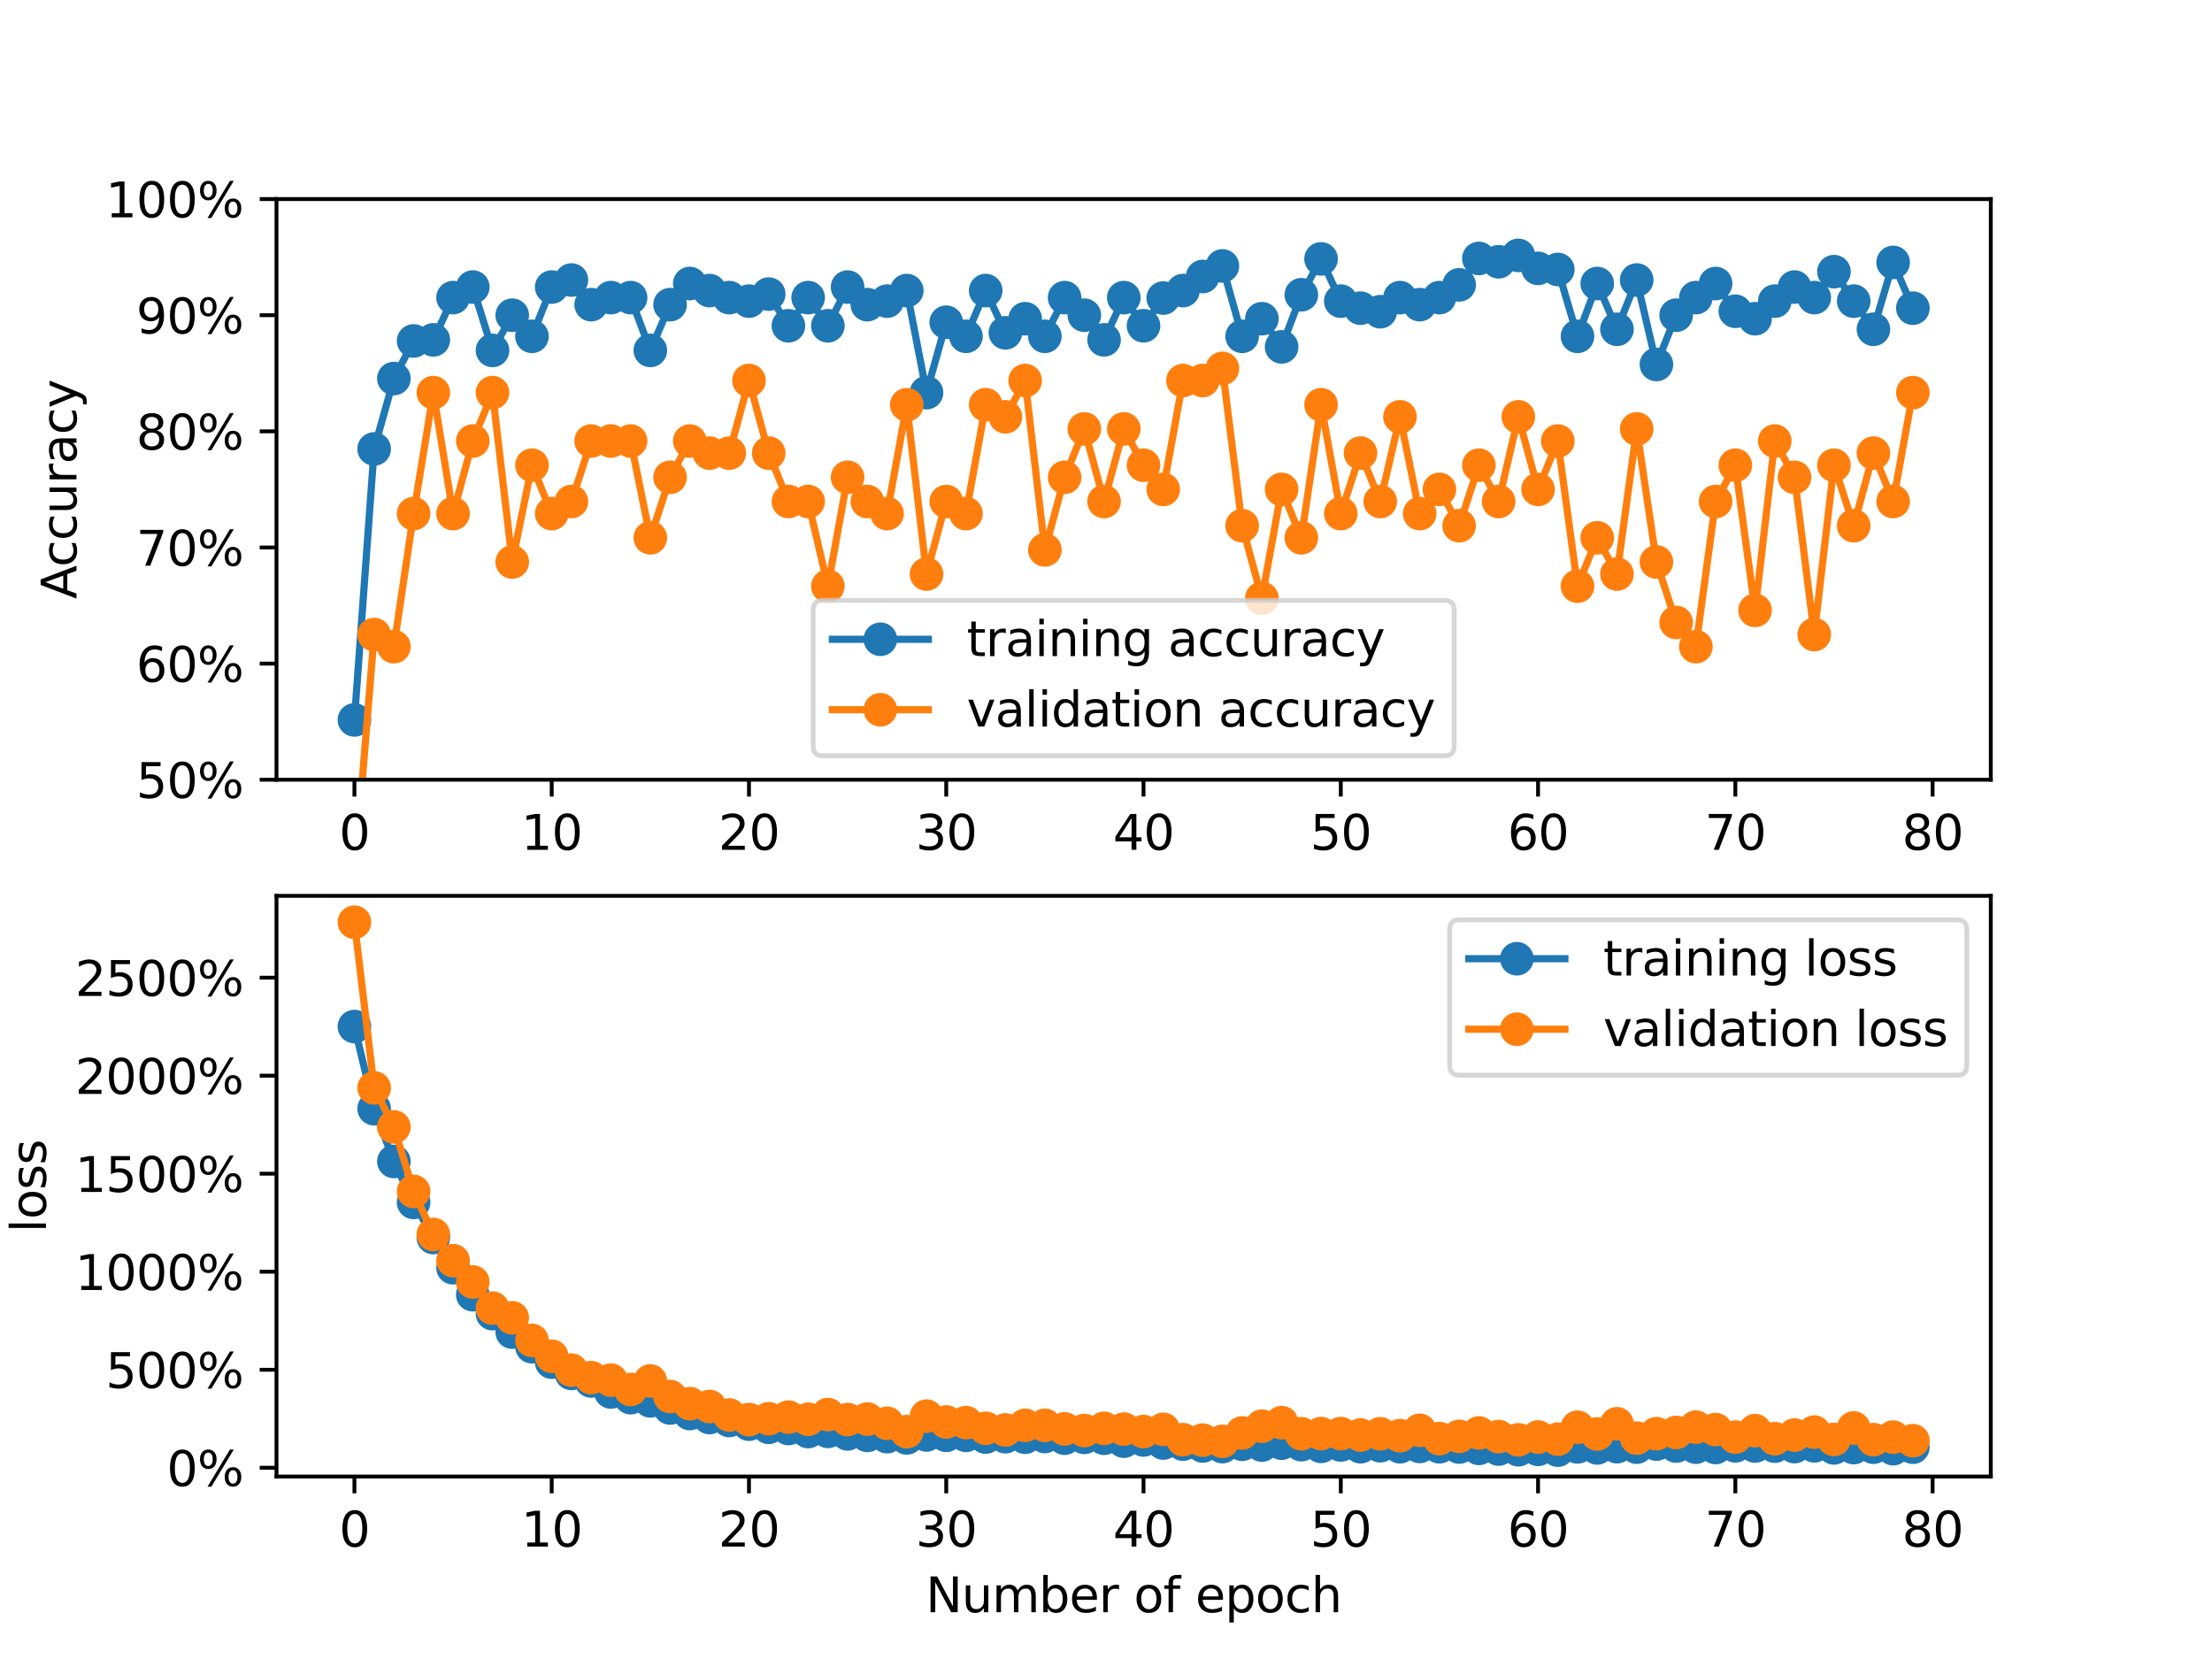 <?xml version="1.0" encoding="utf-8" standalone="no"?>
<!DOCTYPE svg PUBLIC "-//W3C//DTD SVG 1.1//EN"
  "http://www.w3.org/Graphics/SVG/1.1/DTD/svg11.dtd">
<svg xmlns:xlink="http://www.w3.org/1999/xlink" width="460.8pt" height="345.6pt" viewBox="0 0 460.8 345.6" xmlns="http://www.w3.org/2000/svg" version="1.1">
 <defs>
  <style type="text/css">*{stroke-linejoin: round; stroke-linecap: butt}</style>
 </defs>
 <g id="figure_1">
  <g id="patch_1">
   <path d="M 0 345.6 
L 460.8 345.6 
L 460.8 0 
L 0 0 
z
" style="fill: #ffffff"/>
  </g>
  <g id="axes_1">
   <g id="patch_2">
    <path d="M 57.6 162.432 
L 414.72 162.432 
L 414.72 41.472 
L 57.6 41.472 
z
" style="fill: #ffffff"/>
   </g>
   <g id="matplotlib.axis_1">
    <g id="xtick_1">
     <g id="line2d_1">
      <defs>
       <path id="m542febf02b" d="M 0 0 
L 0 3.5 
" style="stroke: #000000; stroke-width: 0.8"/>
      </defs>
      <g>
       <use xlink:href="#m542febf02b" x="73.833" y="162.432" style="stroke: #000000; stroke-width: 0.8"/>
      </g>
     </g>
     <g id="text_1">
      <!-- 0 -->
      <g transform="translate(70.651 177.03) scale(0.1 -0.1)">
       <defs>
        <path id="DejaVuSans-30" d="M 2034 4250 
Q 1547 4250 1301 3770 
Q 1056 3291 1056 2328 
Q 1056 1369 1301 889 
Q 1547 409 2034 409 
Q 2525 409 2770 889 
Q 3016 1369 3016 2328 
Q 3016 3291 2770 3770 
Q 2525 4250 2034 4250 
z
M 2034 4750 
Q 2819 4750 3233 4129 
Q 3647 3509 3647 2328 
Q 3647 1150 3233 529 
Q 2819 -91 2034 -91 
Q 1250 -91 836 529 
Q 422 1150 422 2328 
Q 422 3509 836 4129 
Q 1250 4750 2034 4750 
z
" transform="scale(0.016)"/>
       </defs>
       <use xlink:href="#DejaVuSans-30"/>
      </g>
     </g>
    </g>
    <g id="xtick_2">
     <g id="line2d_2">
      <g>
       <use xlink:href="#m542febf02b" x="114.928" y="162.432" style="stroke: #000000; stroke-width: 0.8"/>
      </g>
     </g>
     <g id="text_2">
      <!-- 10 -->
      <g transform="translate(108.566 177.03) scale(0.1 -0.1)">
       <defs>
        <path id="DejaVuSans-31" d="M 794 531 
L 1825 531 
L 1825 4091 
L 703 3866 
L 703 4441 
L 1819 4666 
L 2450 4666 
L 2450 531 
L 3481 531 
L 3481 0 
L 794 0 
L 794 531 
z
" transform="scale(0.016)"/>
       </defs>
       <use xlink:href="#DejaVuSans-31"/>
       <use xlink:href="#DejaVuSans-30" x="63.623"/>
      </g>
     </g>
    </g>
    <g id="xtick_3">
     <g id="line2d_3">
      <g>
       <use xlink:href="#m542febf02b" x="156.024" y="162.432" style="stroke: #000000; stroke-width: 0.8"/>
      </g>
     </g>
     <g id="text_3">
      <!-- 20 -->
      <g transform="translate(149.661 177.03) scale(0.1 -0.1)">
       <defs>
        <path id="DejaVuSans-32" d="M 1228 531 
L 3431 531 
L 3431 0 
L 469 0 
L 469 531 
Q 828 903 1448 1529 
Q 2069 2156 2228 2338 
Q 2531 2678 2651 2914 
Q 2772 3150 2772 3378 
Q 2772 3750 2511 3984 
Q 2250 4219 1831 4219 
Q 1534 4219 1204 4116 
Q 875 4013 500 3803 
L 500 4441 
Q 881 4594 1212 4672 
Q 1544 4750 1819 4750 
Q 2544 4750 2975 4387 
Q 3406 4025 3406 3419 
Q 3406 3131 3298 2873 
Q 3191 2616 2906 2266 
Q 2828 2175 2409 1742 
Q 1991 1309 1228 531 
z
" transform="scale(0.016)"/>
       </defs>
       <use xlink:href="#DejaVuSans-32"/>
       <use xlink:href="#DejaVuSans-30" x="63.623"/>
      </g>
     </g>
    </g>
    <g id="xtick_4">
     <g id="line2d_4">
      <g>
       <use xlink:href="#m542febf02b" x="197.119" y="162.432" style="stroke: #000000; stroke-width: 0.8"/>
      </g>
     </g>
     <g id="text_4">
      <!-- 30 -->
      <g transform="translate(190.757 177.03) scale(0.1 -0.1)">
       <defs>
        <path id="DejaVuSans-33" d="M 2597 2516 
Q 3050 2419 3304 2112 
Q 3559 1806 3559 1356 
Q 3559 666 3084 287 
Q 2609 -91 1734 -91 
Q 1441 -91 1130 -33 
Q 819 25 488 141 
L 488 750 
Q 750 597 1062 519 
Q 1375 441 1716 441 
Q 2309 441 2620 675 
Q 2931 909 2931 1356 
Q 2931 1769 2642 2001 
Q 2353 2234 1838 2234 
L 1294 2234 
L 1294 2753 
L 1863 2753 
Q 2328 2753 2575 2939 
Q 2822 3125 2822 3475 
Q 2822 3834 2567 4026 
Q 2313 4219 1838 4219 
Q 1578 4219 1281 4162 
Q 984 4106 628 3988 
L 628 4550 
Q 988 4650 1302 4700 
Q 1616 4750 1894 4750 
Q 2613 4750 3031 4423 
Q 3450 4097 3450 3541 
Q 3450 3153 3228 2886 
Q 3006 2619 2597 2516 
z
" transform="scale(0.016)"/>
       </defs>
       <use xlink:href="#DejaVuSans-33"/>
       <use xlink:href="#DejaVuSans-30" x="63.623"/>
      </g>
     </g>
    </g>
    <g id="xtick_5">
     <g id="line2d_5">
      <g>
       <use xlink:href="#m542febf02b" x="238.215" y="162.432" style="stroke: #000000; stroke-width: 0.8"/>
      </g>
     </g>
     <g id="text_5">
      <!-- 40 -->
      <g transform="translate(231.852 177.03) scale(0.1 -0.1)">
       <defs>
        <path id="DejaVuSans-34" d="M 2419 4116 
L 825 1625 
L 2419 1625 
L 2419 4116 
z
M 2253 4666 
L 3047 4666 
L 3047 1625 
L 3713 1625 
L 3713 1100 
L 3047 1100 
L 3047 0 
L 2419 0 
L 2419 1100 
L 313 1100 
L 313 1709 
L 2253 4666 
z
" transform="scale(0.016)"/>
       </defs>
       <use xlink:href="#DejaVuSans-34"/>
       <use xlink:href="#DejaVuSans-30" x="63.623"/>
      </g>
     </g>
    </g>
    <g id="xtick_6">
     <g id="line2d_6">
      <g>
       <use xlink:href="#m542febf02b" x="279.31" y="162.432" style="stroke: #000000; stroke-width: 0.8"/>
      </g>
     </g>
     <g id="text_6">
      <!-- 50 -->
      <g transform="translate(272.948 177.03) scale(0.1 -0.1)">
       <defs>
        <path id="DejaVuSans-35" d="M 691 4666 
L 3169 4666 
L 3169 4134 
L 1269 4134 
L 1269 2991 
Q 1406 3038 1543 3061 
Q 1681 3084 1819 3084 
Q 2600 3084 3056 2656 
Q 3513 2228 3513 1497 
Q 3513 744 3044 326 
Q 2575 -91 1722 -91 
Q 1428 -91 1123 -41 
Q 819 9 494 109 
L 494 744 
Q 775 591 1075 516 
Q 1375 441 1709 441 
Q 2250 441 2565 725 
Q 2881 1009 2881 1497 
Q 2881 1984 2565 2268 
Q 2250 2553 1709 2553 
Q 1456 2553 1204 2497 
Q 953 2441 691 2322 
L 691 4666 
z
" transform="scale(0.016)"/>
       </defs>
       <use xlink:href="#DejaVuSans-35"/>
       <use xlink:href="#DejaVuSans-30" x="63.623"/>
      </g>
     </g>
    </g>
    <g id="xtick_7">
     <g id="line2d_7">
      <g>
       <use xlink:href="#m542febf02b" x="320.406" y="162.432" style="stroke: #000000; stroke-width: 0.8"/>
      </g>
     </g>
     <g id="text_7">
      <!-- 60 -->
      <g transform="translate(314.043 177.03) scale(0.1 -0.1)">
       <defs>
        <path id="DejaVuSans-36" d="M 2113 2584 
Q 1688 2584 1439 2293 
Q 1191 2003 1191 1497 
Q 1191 994 1439 701 
Q 1688 409 2113 409 
Q 2538 409 2786 701 
Q 3034 994 3034 1497 
Q 3034 2003 2786 2293 
Q 2538 2584 2113 2584 
z
M 3366 4563 
L 3366 3988 
Q 3128 4100 2886 4159 
Q 2644 4219 2406 4219 
Q 1781 4219 1451 3797 
Q 1122 3375 1075 2522 
Q 1259 2794 1537 2939 
Q 1816 3084 2150 3084 
Q 2853 3084 3261 2657 
Q 3669 2231 3669 1497 
Q 3669 778 3244 343 
Q 2819 -91 2113 -91 
Q 1303 -91 875 529 
Q 447 1150 447 2328 
Q 447 3434 972 4092 
Q 1497 4750 2381 4750 
Q 2619 4750 2861 4703 
Q 3103 4656 3366 4563 
z
" transform="scale(0.016)"/>
       </defs>
       <use xlink:href="#DejaVuSans-36"/>
       <use xlink:href="#DejaVuSans-30" x="63.623"/>
      </g>
     </g>
    </g>
    <g id="xtick_8">
     <g id="line2d_8">
      <g>
       <use xlink:href="#m542febf02b" x="361.501" y="162.432" style="stroke: #000000; stroke-width: 0.8"/>
      </g>
     </g>
     <g id="text_8">
      <!-- 70 -->
      <g transform="translate(355.139 177.03) scale(0.1 -0.1)">
       <defs>
        <path id="DejaVuSans-37" d="M 525 4666 
L 3525 4666 
L 3525 4397 
L 1831 0 
L 1172 0 
L 2766 4134 
L 525 4134 
L 525 4666 
z
" transform="scale(0.016)"/>
       </defs>
       <use xlink:href="#DejaVuSans-37"/>
       <use xlink:href="#DejaVuSans-30" x="63.623"/>
      </g>
     </g>
    </g>
    <g id="xtick_9">
     <g id="line2d_9">
      <g>
       <use xlink:href="#m542febf02b" x="402.597" y="162.432" style="stroke: #000000; stroke-width: 0.8"/>
      </g>
     </g>
     <g id="text_9">
      <!-- 80 -->
      <g transform="translate(396.234 177.03) scale(0.1 -0.1)">
       <defs>
        <path id="DejaVuSans-38" d="M 2034 2216 
Q 1584 2216 1326 1975 
Q 1069 1734 1069 1313 
Q 1069 891 1326 650 
Q 1584 409 2034 409 
Q 2484 409 2743 651 
Q 3003 894 3003 1313 
Q 3003 1734 2745 1975 
Q 2488 2216 2034 2216 
z
M 1403 2484 
Q 997 2584 770 2862 
Q 544 3141 544 3541 
Q 544 4100 942 4425 
Q 1341 4750 2034 4750 
Q 2731 4750 3128 4425 
Q 3525 4100 3525 3541 
Q 3525 3141 3298 2862 
Q 3072 2584 2669 2484 
Q 3125 2378 3379 2068 
Q 3634 1759 3634 1313 
Q 3634 634 3220 271 
Q 2806 -91 2034 -91 
Q 1263 -91 848 271 
Q 434 634 434 1313 
Q 434 1759 690 2068 
Q 947 2378 1403 2484 
z
M 1172 3481 
Q 1172 3119 1398 2916 
Q 1625 2713 2034 2713 
Q 2441 2713 2670 2916 
Q 2900 3119 2900 3481 
Q 2900 3844 2670 4047 
Q 2441 4250 2034 4250 
Q 1625 4250 1398 4047 
Q 1172 3844 1172 3481 
z
" transform="scale(0.016)"/>
       </defs>
       <use xlink:href="#DejaVuSans-38"/>
       <use xlink:href="#DejaVuSans-30" x="63.623"/>
      </g>
     </g>
    </g>
   </g>
   <g id="matplotlib.axis_2">
    <g id="ytick_1">
     <g id="line2d_10">
      <defs>
       <path id="mce986694f3" d="M 0 0 
L -3.5 0 
" style="stroke: #000000; stroke-width: 0.8"/>
      </defs>
      <g>
       <use xlink:href="#mce986694f3" x="57.6" y="162.432" style="stroke: #000000; stroke-width: 0.8"/>
      </g>
     </g>
     <g id="text_10">
      <!-- 50% -->
      <g transform="translate(28.373 166.231) scale(0.1 -0.1)">
       <defs>
        <path id="DejaVuSans-25" d="M 4653 2053 
Q 4381 2053 4226 1822 
Q 4072 1591 4072 1178 
Q 4072 772 4226 539 
Q 4381 306 4653 306 
Q 4919 306 5073 539 
Q 5228 772 5228 1178 
Q 5228 1588 5073 1820 
Q 4919 2053 4653 2053 
z
M 4653 2450 
Q 5147 2450 5437 2106 
Q 5728 1763 5728 1178 
Q 5728 594 5436 251 
Q 5144 -91 4653 -91 
Q 4153 -91 3862 251 
Q 3572 594 3572 1178 
Q 3572 1766 3864 2108 
Q 4156 2450 4653 2450 
z
M 1428 4353 
Q 1159 4353 1004 4120 
Q 850 3888 850 3481 
Q 850 3069 1003 2837 
Q 1156 2606 1428 2606 
Q 1700 2606 1854 2837 
Q 2009 3069 2009 3481 
Q 2009 3884 1853 4118 
Q 1697 4353 1428 4353 
z
M 4250 4750 
L 4750 4750 
L 1831 -91 
L 1331 -91 
L 4250 4750 
z
M 1428 4750 
Q 1922 4750 2215 4408 
Q 2509 4066 2509 3481 
Q 2509 2891 2217 2550 
Q 1925 2209 1428 2209 
Q 931 2209 642 2551 
Q 353 2894 353 3481 
Q 353 4063 643 4406 
Q 934 4750 1428 4750 
z
" transform="scale(0.016)"/>
       </defs>
       <use xlink:href="#DejaVuSans-35"/>
       <use xlink:href="#DejaVuSans-30" x="63.623"/>
       <use xlink:href="#DejaVuSans-25" x="127.246"/>
      </g>
     </g>
    </g>
    <g id="ytick_2">
     <g id="line2d_11">
      <g>
       <use xlink:href="#mce986694f3" x="57.6" y="138.24" style="stroke: #000000; stroke-width: 0.8"/>
      </g>
     </g>
     <g id="text_11">
      <!-- 60% -->
      <g transform="translate(28.373 142.039) scale(0.1 -0.1)">
       <use xlink:href="#DejaVuSans-36"/>
       <use xlink:href="#DejaVuSans-30" x="63.623"/>
       <use xlink:href="#DejaVuSans-25" x="127.246"/>
      </g>
     </g>
    </g>
    <g id="ytick_3">
     <g id="line2d_12">
      <g>
       <use xlink:href="#mce986694f3" x="57.6" y="114.048" style="stroke: #000000; stroke-width: 0.8"/>
      </g>
     </g>
     <g id="text_12">
      <!-- 70% -->
      <g transform="translate(28.373 117.847) scale(0.1 -0.1)">
       <use xlink:href="#DejaVuSans-37"/>
       <use xlink:href="#DejaVuSans-30" x="63.623"/>
       <use xlink:href="#DejaVuSans-25" x="127.246"/>
      </g>
     </g>
    </g>
    <g id="ytick_4">
     <g id="line2d_13">
      <g>
       <use xlink:href="#mce986694f3" x="57.6" y="89.856" style="stroke: #000000; stroke-width: 0.8"/>
      </g>
     </g>
     <g id="text_13">
      <!-- 80% -->
      <g transform="translate(28.373 93.655) scale(0.1 -0.1)">
       <use xlink:href="#DejaVuSans-38"/>
       <use xlink:href="#DejaVuSans-30" x="63.623"/>
       <use xlink:href="#DejaVuSans-25" x="127.246"/>
      </g>
     </g>
    </g>
    <g id="ytick_5">
     <g id="line2d_14">
      <g>
       <use xlink:href="#mce986694f3" x="57.6" y="65.664" style="stroke: #000000; stroke-width: 0.8"/>
      </g>
     </g>
     <g id="text_14">
      <!-- 90% -->
      <g transform="translate(28.373 69.463) scale(0.1 -0.1)">
       <defs>
        <path id="DejaVuSans-39" d="M 703 97 
L 703 672 
Q 941 559 1184 500 
Q 1428 441 1663 441 
Q 2288 441 2617 861 
Q 2947 1281 2994 2138 
Q 2813 1869 2534 1725 
Q 2256 1581 1919 1581 
Q 1219 1581 811 2004 
Q 403 2428 403 3163 
Q 403 3881 828 4315 
Q 1253 4750 1959 4750 
Q 2769 4750 3195 4129 
Q 3622 3509 3622 2328 
Q 3622 1225 3098 567 
Q 2575 -91 1691 -91 
Q 1453 -91 1209 -44 
Q 966 3 703 97 
z
M 1959 2075 
Q 2384 2075 2632 2365 
Q 2881 2656 2881 3163 
Q 2881 3666 2632 3958 
Q 2384 4250 1959 4250 
Q 1534 4250 1286 3958 
Q 1038 3666 1038 3163 
Q 1038 2656 1286 2365 
Q 1534 2075 1959 2075 
z
" transform="scale(0.016)"/>
       </defs>
       <use xlink:href="#DejaVuSans-39"/>
       <use xlink:href="#DejaVuSans-30" x="63.623"/>
       <use xlink:href="#DejaVuSans-25" x="127.246"/>
      </g>
     </g>
    </g>
    <g id="ytick_6">
     <g id="line2d_15">
      <g>
       <use xlink:href="#mce986694f3" x="57.6" y="41.472" style="stroke: #000000; stroke-width: 0.8"/>
      </g>
     </g>
     <g id="text_15">
      <!-- 100% -->
      <g transform="translate(22.011 45.271) scale(0.1 -0.1)">
       <use xlink:href="#DejaVuSans-31"/>
       <use xlink:href="#DejaVuSans-30" x="63.623"/>
       <use xlink:href="#DejaVuSans-30" x="127.246"/>
       <use xlink:href="#DejaVuSans-25" x="190.869"/>
      </g>
     </g>
    </g>
    <g id="text_16">
     <!-- Accuracy -->
     <g transform="translate(15.931 124.78) rotate(-90) scale(0.1 -0.1)">
      <defs>
       <path id="DejaVuSans-41" d="M 2188 4044 
L 1331 1722 
L 3047 1722 
L 2188 4044 
z
M 1831 4666 
L 2547 4666 
L 4325 0 
L 3669 0 
L 3244 1197 
L 1141 1197 
L 716 0 
L 50 0 
L 1831 4666 
z
" transform="scale(0.016)"/>
       <path id="DejaVuSans-63" d="M 3122 3366 
L 3122 2828 
Q 2878 2963 2633 3030 
Q 2388 3097 2138 3097 
Q 1578 3097 1268 2742 
Q 959 2388 959 1747 
Q 959 1106 1268 751 
Q 1578 397 2138 397 
Q 2388 397 2633 464 
Q 2878 531 3122 666 
L 3122 134 
Q 2881 22 2623 -34 
Q 2366 -91 2075 -91 
Q 1284 -91 818 406 
Q 353 903 353 1747 
Q 353 2603 823 3093 
Q 1294 3584 2113 3584 
Q 2378 3584 2631 3529 
Q 2884 3475 3122 3366 
z
" transform="scale(0.016)"/>
       <path id="DejaVuSans-75" d="M 544 1381 
L 544 3500 
L 1119 3500 
L 1119 1403 
Q 1119 906 1312 657 
Q 1506 409 1894 409 
Q 2359 409 2629 706 
Q 2900 1003 2900 1516 
L 2900 3500 
L 3475 3500 
L 3475 0 
L 2900 0 
L 2900 538 
Q 2691 219 2414 64 
Q 2138 -91 1772 -91 
Q 1169 -91 856 284 
Q 544 659 544 1381 
z
M 1991 3584 
L 1991 3584 
z
" transform="scale(0.016)"/>
       <path id="DejaVuSans-72" d="M 2631 2963 
Q 2534 3019 2420 3045 
Q 2306 3072 2169 3072 
Q 1681 3072 1420 2755 
Q 1159 2438 1159 1844 
L 1159 0 
L 581 0 
L 581 3500 
L 1159 3500 
L 1159 2956 
Q 1341 3275 1631 3429 
Q 1922 3584 2338 3584 
Q 2397 3584 2469 3576 
Q 2541 3569 2628 3553 
L 2631 2963 
z
" transform="scale(0.016)"/>
       <path id="DejaVuSans-61" d="M 2194 1759 
Q 1497 1759 1228 1600 
Q 959 1441 959 1056 
Q 959 750 1161 570 
Q 1363 391 1709 391 
Q 2188 391 2477 730 
Q 2766 1069 2766 1631 
L 2766 1759 
L 2194 1759 
z
M 3341 1997 
L 3341 0 
L 2766 0 
L 2766 531 
Q 2569 213 2275 61 
Q 1981 -91 1556 -91 
Q 1019 -91 701 211 
Q 384 513 384 1019 
Q 384 1609 779 1909 
Q 1175 2209 1959 2209 
L 2766 2209 
L 2766 2266 
Q 2766 2663 2505 2880 
Q 2244 3097 1772 3097 
Q 1472 3097 1187 3025 
Q 903 2953 641 2809 
L 641 3341 
Q 956 3463 1253 3523 
Q 1550 3584 1831 3584 
Q 2591 3584 2966 3190 
Q 3341 2797 3341 1997 
z
" transform="scale(0.016)"/>
       <path id="DejaVuSans-79" d="M 2059 -325 
Q 1816 -950 1584 -1140 
Q 1353 -1331 966 -1331 
L 506 -1331 
L 506 -850 
L 844 -850 
Q 1081 -850 1212 -737 
Q 1344 -625 1503 -206 
L 1606 56 
L 191 3500 
L 800 3500 
L 1894 763 
L 2988 3500 
L 3597 3500 
L 2059 -325 
z
" transform="scale(0.016)"/>
      </defs>
      <use xlink:href="#DejaVuSans-41"/>
      <use xlink:href="#DejaVuSans-63" x="66.658"/>
      <use xlink:href="#DejaVuSans-63" x="121.639"/>
      <use xlink:href="#DejaVuSans-75" x="176.619"/>
      <use xlink:href="#DejaVuSans-72" x="239.998"/>
      <use xlink:href="#DejaVuSans-61" x="281.111"/>
      <use xlink:href="#DejaVuSans-63" x="342.391"/>
      <use xlink:href="#DejaVuSans-79" x="397.371"/>
     </g>
    </g>
   </g>
   <g id="line2d_16">
    <path d="M 73.833 149.969 
L 77.942 93.521 
L 82.052 78.86 
L 86.161 71.025 
L 90.271 70.796 
L 94.38 61.999 
L 98.49 59.799 
L 102.6 72.995 
L 106.709 65.664 
L 110.819 70.063 
L 114.928 59.799 
L 119.038 58.333 
L 123.147 63.465 
L 127.257 61.999 
L 131.366 61.999 
L 135.476 72.995 
L 139.586 63.465 
L 143.695 59.066 
L 147.805 60.532 
L 151.914 61.999 
L 156.024 62.732 
L 160.133 61.265 
L 164.243 67.863 
L 168.352 61.999 
L 172.462 67.863 
L 176.572 59.799 
L 180.681 63.465 
L 184.791 62.732 
L 188.9 60.532 
L 193.01 81.792 
L 197.119 67.13 
L 201.229 70.063 
L 205.338 60.532 
L 209.448 69.329 
L 213.557 66.397 
L 217.667 70.063 
L 221.777 61.999 
L 225.886 65.664 
L 229.996 70.796 
L 234.105 61.999 
L 238.215 67.863 
L 242.324 62.09 
L 246.434 60.532 
L 250.543 57.6 
L 254.653 55.401 
L 258.763 70.063 
L 262.872 66.397 
L 266.982 72.262 
L 271.091 61.403 
L 275.201 53.935 
L 279.31 62.732 
L 283.42 64.198 
L 287.529 64.931 
L 291.639 61.999 
L 295.748 63.465 
L 299.858 61.999 
L 303.968 59.341 
L 308.077 53.843 
L 312.187 54.53 
L 316.296 53.201 
L 320.406 55.905 
L 324.515 56.134 
L 328.625 70.063 
L 332.734 59.066 
L 336.844 68.596 
L 340.954 58.333 
L 345.063 75.927 
L 349.173 65.664 
L 353.282 61.999 
L 357.392 59.066 
L 361.501 64.839 
L 365.611 66.397 
L 369.72 62.732 
L 373.83 59.799 
L 377.94 61.999 
L 382.049 56.592 
L 386.159 62.732 
L 390.268 68.596 
L 394.378 54.668 
L 398.487 64.198 
" clip-path="url(#p346889ae70)" style="fill: none; stroke: #1f77b4; stroke-width: 1.5; stroke-linecap: square"/>
    <defs>
     <path id="m98641252f9" d="M 0 3 
C 0.796 3 1.559 2.684 2.121 2.121 
C 2.684 1.559 3 0.796 3 0 
C 3 -0.796 2.684 -1.559 2.121 -2.121 
C 1.559 -2.684 0.796 -3 0 -3 
C -0.796 -3 -1.559 -2.684 -2.121 -2.121 
C -2.684 -1.559 -3 -0.796 -3 0 
C -3 0.796 -2.684 1.559 -2.121 2.121 
C -1.559 2.684 -0.796 3 0 3 
z
" style="stroke: #1f77b4"/>
    </defs>
    <g clip-path="url(#p346889ae70)">
     <use xlink:href="#m98641252f9" x="73.833" y="149.969" style="fill: #1f77b4; stroke: #1f77b4"/>
     <use xlink:href="#m98641252f9" x="77.942" y="93.521" style="fill: #1f77b4; stroke: #1f77b4"/>
     <use xlink:href="#m98641252f9" x="82.052" y="78.86" style="fill: #1f77b4; stroke: #1f77b4"/>
     <use xlink:href="#m98641252f9" x="86.161" y="71.025" style="fill: #1f77b4; stroke: #1f77b4"/>
     <use xlink:href="#m98641252f9" x="90.271" y="70.796" style="fill: #1f77b4; stroke: #1f77b4"/>
     <use xlink:href="#m98641252f9" x="94.38" y="61.999" style="fill: #1f77b4; stroke: #1f77b4"/>
     <use xlink:href="#m98641252f9" x="98.49" y="59.799" style="fill: #1f77b4; stroke: #1f77b4"/>
     <use xlink:href="#m98641252f9" x="102.6" y="72.995" style="fill: #1f77b4; stroke: #1f77b4"/>
     <use xlink:href="#m98641252f9" x="106.709" y="65.664" style="fill: #1f77b4; stroke: #1f77b4"/>
     <use xlink:href="#m98641252f9" x="110.819" y="70.063" style="fill: #1f77b4; stroke: #1f77b4"/>
     <use xlink:href="#m98641252f9" x="114.928" y="59.799" style="fill: #1f77b4; stroke: #1f77b4"/>
     <use xlink:href="#m98641252f9" x="119.038" y="58.333" style="fill: #1f77b4; stroke: #1f77b4"/>
     <use xlink:href="#m98641252f9" x="123.147" y="63.465" style="fill: #1f77b4; stroke: #1f77b4"/>
     <use xlink:href="#m98641252f9" x="127.257" y="61.999" style="fill: #1f77b4; stroke: #1f77b4"/>
     <use xlink:href="#m98641252f9" x="131.366" y="61.999" style="fill: #1f77b4; stroke: #1f77b4"/>
     <use xlink:href="#m98641252f9" x="135.476" y="72.995" style="fill: #1f77b4; stroke: #1f77b4"/>
     <use xlink:href="#m98641252f9" x="139.586" y="63.465" style="fill: #1f77b4; stroke: #1f77b4"/>
     <use xlink:href="#m98641252f9" x="143.695" y="59.066" style="fill: #1f77b4; stroke: #1f77b4"/>
     <use xlink:href="#m98641252f9" x="147.805" y="60.532" style="fill: #1f77b4; stroke: #1f77b4"/>
     <use xlink:href="#m98641252f9" x="151.914" y="61.999" style="fill: #1f77b4; stroke: #1f77b4"/>
     <use xlink:href="#m98641252f9" x="156.024" y="62.732" style="fill: #1f77b4; stroke: #1f77b4"/>
     <use xlink:href="#m98641252f9" x="160.133" y="61.265" style="fill: #1f77b4; stroke: #1f77b4"/>
     <use xlink:href="#m98641252f9" x="164.243" y="67.863" style="fill: #1f77b4; stroke: #1f77b4"/>
     <use xlink:href="#m98641252f9" x="168.352" y="61.999" style="fill: #1f77b4; stroke: #1f77b4"/>
     <use xlink:href="#m98641252f9" x="172.462" y="67.863" style="fill: #1f77b4; stroke: #1f77b4"/>
     <use xlink:href="#m98641252f9" x="176.572" y="59.799" style="fill: #1f77b4; stroke: #1f77b4"/>
     <use xlink:href="#m98641252f9" x="180.681" y="63.465" style="fill: #1f77b4; stroke: #1f77b4"/>
     <use xlink:href="#m98641252f9" x="184.791" y="62.732" style="fill: #1f77b4; stroke: #1f77b4"/>
     <use xlink:href="#m98641252f9" x="188.9" y="60.532" style="fill: #1f77b4; stroke: #1f77b4"/>
     <use xlink:href="#m98641252f9" x="193.01" y="81.792" style="fill: #1f77b4; stroke: #1f77b4"/>
     <use xlink:href="#m98641252f9" x="197.119" y="67.13" style="fill: #1f77b4; stroke: #1f77b4"/>
     <use xlink:href="#m98641252f9" x="201.229" y="70.063" style="fill: #1f77b4; stroke: #1f77b4"/>
     <use xlink:href="#m98641252f9" x="205.338" y="60.532" style="fill: #1f77b4; stroke: #1f77b4"/>
     <use xlink:href="#m98641252f9" x="209.448" y="69.329" style="fill: #1f77b4; stroke: #1f77b4"/>
     <use xlink:href="#m98641252f9" x="213.557" y="66.397" style="fill: #1f77b4; stroke: #1f77b4"/>
     <use xlink:href="#m98641252f9" x="217.667" y="70.063" style="fill: #1f77b4; stroke: #1f77b4"/>
     <use xlink:href="#m98641252f9" x="221.777" y="61.999" style="fill: #1f77b4; stroke: #1f77b4"/>
     <use xlink:href="#m98641252f9" x="225.886" y="65.664" style="fill: #1f77b4; stroke: #1f77b4"/>
     <use xlink:href="#m98641252f9" x="229.996" y="70.796" style="fill: #1f77b4; stroke: #1f77b4"/>
     <use xlink:href="#m98641252f9" x="234.105" y="61.999" style="fill: #1f77b4; stroke: #1f77b4"/>
     <use xlink:href="#m98641252f9" x="238.215" y="67.863" style="fill: #1f77b4; stroke: #1f77b4"/>
     <use xlink:href="#m98641252f9" x="242.324" y="62.09" style="fill: #1f77b4; stroke: #1f77b4"/>
     <use xlink:href="#m98641252f9" x="246.434" y="60.532" style="fill: #1f77b4; stroke: #1f77b4"/>
     <use xlink:href="#m98641252f9" x="250.543" y="57.6" style="fill: #1f77b4; stroke: #1f77b4"/>
     <use xlink:href="#m98641252f9" x="254.653" y="55.401" style="fill: #1f77b4; stroke: #1f77b4"/>
     <use xlink:href="#m98641252f9" x="258.763" y="70.063" style="fill: #1f77b4; stroke: #1f77b4"/>
     <use xlink:href="#m98641252f9" x="262.872" y="66.397" style="fill: #1f77b4; stroke: #1f77b4"/>
     <use xlink:href="#m98641252f9" x="266.982" y="72.262" style="fill: #1f77b4; stroke: #1f77b4"/>
     <use xlink:href="#m98641252f9" x="271.091" y="61.403" style="fill: #1f77b4; stroke: #1f77b4"/>
     <use xlink:href="#m98641252f9" x="275.201" y="53.935" style="fill: #1f77b4; stroke: #1f77b4"/>
     <use xlink:href="#m98641252f9" x="279.31" y="62.732" style="fill: #1f77b4; stroke: #1f77b4"/>
     <use xlink:href="#m98641252f9" x="283.42" y="64.198" style="fill: #1f77b4; stroke: #1f77b4"/>
     <use xlink:href="#m98641252f9" x="287.529" y="64.931" style="fill: #1f77b4; stroke: #1f77b4"/>
     <use xlink:href="#m98641252f9" x="291.639" y="61.999" style="fill: #1f77b4; stroke: #1f77b4"/>
     <use xlink:href="#m98641252f9" x="295.748" y="63.465" style="fill: #1f77b4; stroke: #1f77b4"/>
     <use xlink:href="#m98641252f9" x="299.858" y="61.999" style="fill: #1f77b4; stroke: #1f77b4"/>
     <use xlink:href="#m98641252f9" x="303.968" y="59.341" style="fill: #1f77b4; stroke: #1f77b4"/>
     <use xlink:href="#m98641252f9" x="308.077" y="53.843" style="fill: #1f77b4; stroke: #1f77b4"/>
     <use xlink:href="#m98641252f9" x="312.187" y="54.53" style="fill: #1f77b4; stroke: #1f77b4"/>
     <use xlink:href="#m98641252f9" x="316.296" y="53.201" style="fill: #1f77b4; stroke: #1f77b4"/>
     <use xlink:href="#m98641252f9" x="320.406" y="55.905" style="fill: #1f77b4; stroke: #1f77b4"/>
     <use xlink:href="#m98641252f9" x="324.515" y="56.134" style="fill: #1f77b4; stroke: #1f77b4"/>
     <use xlink:href="#m98641252f9" x="328.625" y="70.063" style="fill: #1f77b4; stroke: #1f77b4"/>
     <use xlink:href="#m98641252f9" x="332.734" y="59.066" style="fill: #1f77b4; stroke: #1f77b4"/>
     <use xlink:href="#m98641252f9" x="336.844" y="68.596" style="fill: #1f77b4; stroke: #1f77b4"/>
     <use xlink:href="#m98641252f9" x="340.954" y="58.333" style="fill: #1f77b4; stroke: #1f77b4"/>
     <use xlink:href="#m98641252f9" x="345.063" y="75.927" style="fill: #1f77b4; stroke: #1f77b4"/>
     <use xlink:href="#m98641252f9" x="349.173" y="65.664" style="fill: #1f77b4; stroke: #1f77b4"/>
     <use xlink:href="#m98641252f9" x="353.282" y="61.999" style="fill: #1f77b4; stroke: #1f77b4"/>
     <use xlink:href="#m98641252f9" x="357.392" y="59.066" style="fill: #1f77b4; stroke: #1f77b4"/>
     <use xlink:href="#m98641252f9" x="361.501" y="64.839" style="fill: #1f77b4; stroke: #1f77b4"/>
     <use xlink:href="#m98641252f9" x="365.611" y="66.397" style="fill: #1f77b4; stroke: #1f77b4"/>
     <use xlink:href="#m98641252f9" x="369.72" y="62.732" style="fill: #1f77b4; stroke: #1f77b4"/>
     <use xlink:href="#m98641252f9" x="373.83" y="59.799" style="fill: #1f77b4; stroke: #1f77b4"/>
     <use xlink:href="#m98641252f9" x="377.94" y="61.999" style="fill: #1f77b4; stroke: #1f77b4"/>
     <use xlink:href="#m98641252f9" x="382.049" y="56.592" style="fill: #1f77b4; stroke: #1f77b4"/>
     <use xlink:href="#m98641252f9" x="386.159" y="62.732" style="fill: #1f77b4; stroke: #1f77b4"/>
     <use xlink:href="#m98641252f9" x="390.268" y="68.596" style="fill: #1f77b4; stroke: #1f77b4"/>
     <use xlink:href="#m98641252f9" x="394.378" y="54.668" style="fill: #1f77b4; stroke: #1f77b4"/>
     <use xlink:href="#m98641252f9" x="398.487" y="64.198" style="fill: #1f77b4; stroke: #1f77b4"/>
    </g>
   </g>
   <g id="line2d_17">
    <path d="M 73.833 182.592 
L 77.942 132.192 
L 82.052 134.712 
L 86.161 106.992 
L 90.271 81.792 
L 94.38 106.992 
L 98.49 91.872 
L 102.6 81.792 
L 106.709 117.072 
L 110.819 96.912 
L 114.928 106.992 
L 119.038 104.472 
L 123.147 91.872 
L 127.257 91.872 
L 131.366 91.872 
L 135.476 112.032 
L 139.586 99.432 
L 143.695 91.872 
L 147.805 94.392 
L 151.914 94.392 
L 156.024 79.272 
L 160.133 94.392 
L 164.243 104.472 
L 168.352 104.472 
L 172.462 122.112 
L 176.572 99.432 
L 180.681 104.472 
L 184.791 106.992 
L 188.9 84.312 
L 193.01 119.592 
L 197.119 104.472 
L 201.229 106.992 
L 205.338 84.312 
L 209.448 86.832 
L 213.557 79.272 
L 217.667 114.552 
L 221.777 99.432 
L 225.886 89.352 
L 229.996 104.472 
L 234.105 89.352 
L 238.215 96.912 
L 242.324 101.952 
L 246.434 79.272 
L 250.543 79.272 
L 254.653 76.752 
L 258.763 109.512 
L 262.872 124.632 
L 266.982 101.952 
L 271.091 112.032 
L 275.201 84.312 
L 279.31 106.992 
L 283.42 94.392 
L 287.529 104.472 
L 291.639 86.832 
L 295.748 106.992 
L 299.858 101.952 
L 303.968 109.512 
L 308.077 96.912 
L 312.187 104.472 
L 316.296 86.832 
L 320.406 101.952 
L 324.515 91.872 
L 328.625 122.112 
L 332.734 112.032 
L 336.844 119.592 
L 340.954 89.352 
L 345.063 117.072 
L 349.173 129.672 
L 353.282 134.712 
L 357.392 104.472 
L 361.501 96.912 
L 365.611 127.152 
L 369.72 91.872 
L 373.83 99.432 
L 377.94 132.192 
L 382.049 96.912 
L 386.159 109.512 
L 390.268 94.392 
L 394.378 104.472 
L 398.487 81.792 
" clip-path="url(#p346889ae70)" style="fill: none; stroke: #ff7f0e; stroke-width: 1.5; stroke-linecap: square"/>
    <defs>
     <path id="mfd1775ab85" d="M 0 3 
C 0.796 3 1.559 2.684 2.121 2.121 
C 2.684 1.559 3 0.796 3 0 
C 3 -0.796 2.684 -1.559 2.121 -2.121 
C 1.559 -2.684 0.796 -3 0 -3 
C -0.796 -3 -1.559 -2.684 -2.121 -2.121 
C -2.684 -1.559 -3 -0.796 -3 0 
C -3 0.796 -2.684 1.559 -2.121 2.121 
C -1.559 2.684 -0.796 3 0 3 
z
" style="stroke: #ff7f0e"/>
    </defs>
    <g clip-path="url(#p346889ae70)">
     <use xlink:href="#mfd1775ab85" x="73.833" y="182.592" style="fill: #ff7f0e; stroke: #ff7f0e"/>
     <use xlink:href="#mfd1775ab85" x="77.942" y="132.192" style="fill: #ff7f0e; stroke: #ff7f0e"/>
     <use xlink:href="#mfd1775ab85" x="82.052" y="134.712" style="fill: #ff7f0e; stroke: #ff7f0e"/>
     <use xlink:href="#mfd1775ab85" x="86.161" y="106.992" style="fill: #ff7f0e; stroke: #ff7f0e"/>
     <use xlink:href="#mfd1775ab85" x="90.271" y="81.792" style="fill: #ff7f0e; stroke: #ff7f0e"/>
     <use xlink:href="#mfd1775ab85" x="94.38" y="106.992" style="fill: #ff7f0e; stroke: #ff7f0e"/>
     <use xlink:href="#mfd1775ab85" x="98.49" y="91.872" style="fill: #ff7f0e; stroke: #ff7f0e"/>
     <use xlink:href="#mfd1775ab85" x="102.6" y="81.792" style="fill: #ff7f0e; stroke: #ff7f0e"/>
     <use xlink:href="#mfd1775ab85" x="106.709" y="117.072" style="fill: #ff7f0e; stroke: #ff7f0e"/>
     <use xlink:href="#mfd1775ab85" x="110.819" y="96.912" style="fill: #ff7f0e; stroke: #ff7f0e"/>
     <use xlink:href="#mfd1775ab85" x="114.928" y="106.992" style="fill: #ff7f0e; stroke: #ff7f0e"/>
     <use xlink:href="#mfd1775ab85" x="119.038" y="104.472" style="fill: #ff7f0e; stroke: #ff7f0e"/>
     <use xlink:href="#mfd1775ab85" x="123.147" y="91.872" style="fill: #ff7f0e; stroke: #ff7f0e"/>
     <use xlink:href="#mfd1775ab85" x="127.257" y="91.872" style="fill: #ff7f0e; stroke: #ff7f0e"/>
     <use xlink:href="#mfd1775ab85" x="131.366" y="91.872" style="fill: #ff7f0e; stroke: #ff7f0e"/>
     <use xlink:href="#mfd1775ab85" x="135.476" y="112.032" style="fill: #ff7f0e; stroke: #ff7f0e"/>
     <use xlink:href="#mfd1775ab85" x="139.586" y="99.432" style="fill: #ff7f0e; stroke: #ff7f0e"/>
     <use xlink:href="#mfd1775ab85" x="143.695" y="91.872" style="fill: #ff7f0e; stroke: #ff7f0e"/>
     <use xlink:href="#mfd1775ab85" x="147.805" y="94.392" style="fill: #ff7f0e; stroke: #ff7f0e"/>
     <use xlink:href="#mfd1775ab85" x="151.914" y="94.392" style="fill: #ff7f0e; stroke: #ff7f0e"/>
     <use xlink:href="#mfd1775ab85" x="156.024" y="79.272" style="fill: #ff7f0e; stroke: #ff7f0e"/>
     <use xlink:href="#mfd1775ab85" x="160.133" y="94.392" style="fill: #ff7f0e; stroke: #ff7f0e"/>
     <use xlink:href="#mfd1775ab85" x="164.243" y="104.472" style="fill: #ff7f0e; stroke: #ff7f0e"/>
     <use xlink:href="#mfd1775ab85" x="168.352" y="104.472" style="fill: #ff7f0e; stroke: #ff7f0e"/>
     <use xlink:href="#mfd1775ab85" x="172.462" y="122.112" style="fill: #ff7f0e; stroke: #ff7f0e"/>
     <use xlink:href="#mfd1775ab85" x="176.572" y="99.432" style="fill: #ff7f0e; stroke: #ff7f0e"/>
     <use xlink:href="#mfd1775ab85" x="180.681" y="104.472" style="fill: #ff7f0e; stroke: #ff7f0e"/>
     <use xlink:href="#mfd1775ab85" x="184.791" y="106.992" style="fill: #ff7f0e; stroke: #ff7f0e"/>
     <use xlink:href="#mfd1775ab85" x="188.9" y="84.312" style="fill: #ff7f0e; stroke: #ff7f0e"/>
     <use xlink:href="#mfd1775ab85" x="193.01" y="119.592" style="fill: #ff7f0e; stroke: #ff7f0e"/>
     <use xlink:href="#mfd1775ab85" x="197.119" y="104.472" style="fill: #ff7f0e; stroke: #ff7f0e"/>
     <use xlink:href="#mfd1775ab85" x="201.229" y="106.992" style="fill: #ff7f0e; stroke: #ff7f0e"/>
     <use xlink:href="#mfd1775ab85" x="205.338" y="84.312" style="fill: #ff7f0e; stroke: #ff7f0e"/>
     <use xlink:href="#mfd1775ab85" x="209.448" y="86.832" style="fill: #ff7f0e; stroke: #ff7f0e"/>
     <use xlink:href="#mfd1775ab85" x="213.557" y="79.272" style="fill: #ff7f0e; stroke: #ff7f0e"/>
     <use xlink:href="#mfd1775ab85" x="217.667" y="114.552" style="fill: #ff7f0e; stroke: #ff7f0e"/>
     <use xlink:href="#mfd1775ab85" x="221.777" y="99.432" style="fill: #ff7f0e; stroke: #ff7f0e"/>
     <use xlink:href="#mfd1775ab85" x="225.886" y="89.352" style="fill: #ff7f0e; stroke: #ff7f0e"/>
     <use xlink:href="#mfd1775ab85" x="229.996" y="104.472" style="fill: #ff7f0e; stroke: #ff7f0e"/>
     <use xlink:href="#mfd1775ab85" x="234.105" y="89.352" style="fill: #ff7f0e; stroke: #ff7f0e"/>
     <use xlink:href="#mfd1775ab85" x="238.215" y="96.912" style="fill: #ff7f0e; stroke: #ff7f0e"/>
     <use xlink:href="#mfd1775ab85" x="242.324" y="101.952" style="fill: #ff7f0e; stroke: #ff7f0e"/>
     <use xlink:href="#mfd1775ab85" x="246.434" y="79.272" style="fill: #ff7f0e; stroke: #ff7f0e"/>
     <use xlink:href="#mfd1775ab85" x="250.543" y="79.272" style="fill: #ff7f0e; stroke: #ff7f0e"/>
     <use xlink:href="#mfd1775ab85" x="254.653" y="76.752" style="fill: #ff7f0e; stroke: #ff7f0e"/>
     <use xlink:href="#mfd1775ab85" x="258.763" y="109.512" style="fill: #ff7f0e; stroke: #ff7f0e"/>
     <use xlink:href="#mfd1775ab85" x="262.872" y="124.632" style="fill: #ff7f0e; stroke: #ff7f0e"/>
     <use xlink:href="#mfd1775ab85" x="266.982" y="101.952" style="fill: #ff7f0e; stroke: #ff7f0e"/>
     <use xlink:href="#mfd1775ab85" x="271.091" y="112.032" style="fill: #ff7f0e; stroke: #ff7f0e"/>
     <use xlink:href="#mfd1775ab85" x="275.201" y="84.312" style="fill: #ff7f0e; stroke: #ff7f0e"/>
     <use xlink:href="#mfd1775ab85" x="279.31" y="106.992" style="fill: #ff7f0e; stroke: #ff7f0e"/>
     <use xlink:href="#mfd1775ab85" x="283.42" y="94.392" style="fill: #ff7f0e; stroke: #ff7f0e"/>
     <use xlink:href="#mfd1775ab85" x="287.529" y="104.472" style="fill: #ff7f0e; stroke: #ff7f0e"/>
     <use xlink:href="#mfd1775ab85" x="291.639" y="86.832" style="fill: #ff7f0e; stroke: #ff7f0e"/>
     <use xlink:href="#mfd1775ab85" x="295.748" y="106.992" style="fill: #ff7f0e; stroke: #ff7f0e"/>
     <use xlink:href="#mfd1775ab85" x="299.858" y="101.952" style="fill: #ff7f0e; stroke: #ff7f0e"/>
     <use xlink:href="#mfd1775ab85" x="303.968" y="109.512" style="fill: #ff7f0e; stroke: #ff7f0e"/>
     <use xlink:href="#mfd1775ab85" x="308.077" y="96.912" style="fill: #ff7f0e; stroke: #ff7f0e"/>
     <use xlink:href="#mfd1775ab85" x="312.187" y="104.472" style="fill: #ff7f0e; stroke: #ff7f0e"/>
     <use xlink:href="#mfd1775ab85" x="316.296" y="86.832" style="fill: #ff7f0e; stroke: #ff7f0e"/>
     <use xlink:href="#mfd1775ab85" x="320.406" y="101.952" style="fill: #ff7f0e; stroke: #ff7f0e"/>
     <use xlink:href="#mfd1775ab85" x="324.515" y="91.872" style="fill: #ff7f0e; stroke: #ff7f0e"/>
     <use xlink:href="#mfd1775ab85" x="328.625" y="122.112" style="fill: #ff7f0e; stroke: #ff7f0e"/>
     <use xlink:href="#mfd1775ab85" x="332.734" y="112.032" style="fill: #ff7f0e; stroke: #ff7f0e"/>
     <use xlink:href="#mfd1775ab85" x="336.844" y="119.592" style="fill: #ff7f0e; stroke: #ff7f0e"/>
     <use xlink:href="#mfd1775ab85" x="340.954" y="89.352" style="fill: #ff7f0e; stroke: #ff7f0e"/>
     <use xlink:href="#mfd1775ab85" x="345.063" y="117.072" style="fill: #ff7f0e; stroke: #ff7f0e"/>
     <use xlink:href="#mfd1775ab85" x="349.173" y="129.672" style="fill: #ff7f0e; stroke: #ff7f0e"/>
     <use xlink:href="#mfd1775ab85" x="353.282" y="134.712" style="fill: #ff7f0e; stroke: #ff7f0e"/>
     <use xlink:href="#mfd1775ab85" x="357.392" y="104.472" style="fill: #ff7f0e; stroke: #ff7f0e"/>
     <use xlink:href="#mfd1775ab85" x="361.501" y="96.912" style="fill: #ff7f0e; stroke: #ff7f0e"/>
     <use xlink:href="#mfd1775ab85" x="365.611" y="127.152" style="fill: #ff7f0e; stroke: #ff7f0e"/>
     <use xlink:href="#mfd1775ab85" x="369.72" y="91.872" style="fill: #ff7f0e; stroke: #ff7f0e"/>
     <use xlink:href="#mfd1775ab85" x="373.83" y="99.432" style="fill: #ff7f0e; stroke: #ff7f0e"/>
     <use xlink:href="#mfd1775ab85" x="377.94" y="132.192" style="fill: #ff7f0e; stroke: #ff7f0e"/>
     <use xlink:href="#mfd1775ab85" x="382.049" y="96.912" style="fill: #ff7f0e; stroke: #ff7f0e"/>
     <use xlink:href="#mfd1775ab85" x="386.159" y="109.512" style="fill: #ff7f0e; stroke: #ff7f0e"/>
     <use xlink:href="#mfd1775ab85" x="390.268" y="94.392" style="fill: #ff7f0e; stroke: #ff7f0e"/>
     <use xlink:href="#mfd1775ab85" x="394.378" y="104.472" style="fill: #ff7f0e; stroke: #ff7f0e"/>
     <use xlink:href="#mfd1775ab85" x="398.487" y="81.792" style="fill: #ff7f0e; stroke: #ff7f0e"/>
    </g>
   </g>
   <g id="patch_3">
    <path d="M 57.6 162.432 
L 57.6 41.472 
" style="fill: none; stroke: #000000; stroke-width: 0.8; stroke-linejoin: miter; stroke-linecap: square"/>
   </g>
   <g id="patch_4">
    <path d="M 414.72 162.432 
L 414.72 41.472 
" style="fill: none; stroke: #000000; stroke-width: 0.8; stroke-linejoin: miter; stroke-linecap: square"/>
   </g>
   <g id="patch_5">
    <path d="M 57.6 162.432 
L 414.72 162.432 
" style="fill: none; stroke: #000000; stroke-width: 0.8; stroke-linejoin: miter; stroke-linecap: square"/>
   </g>
   <g id="patch_6">
    <path d="M 57.6 41.472 
L 414.72 41.472 
" style="fill: none; stroke: #000000; stroke-width: 0.8; stroke-linejoin: miter; stroke-linecap: square"/>
   </g>
   <g id="legend_1">
    <g id="patch_7">
     <path d="M 171.394 157.432 
L 300.926 157.432 
Q 302.926 157.432 302.926 155.432 
L 302.926 127.076 
Q 302.926 125.076 300.926 125.076 
L 171.394 125.076 
Q 169.394 125.076 169.394 127.076 
L 169.394 155.432 
Q 169.394 157.432 171.394 157.432 
z
" style="fill: #ffffff; opacity: 0.8; stroke: #cccccc; stroke-linejoin: miter"/>
    </g>
    <g id="line2d_18">
     <path d="M 173.394 133.174 
L 183.394 133.174 
L 193.394 133.174 
" style="fill: none; stroke: #1f77b4; stroke-width: 1.5; stroke-linecap: square"/>
     <g>
      <use xlink:href="#m98641252f9" x="183.394" y="133.174" style="fill: #1f77b4; stroke: #1f77b4"/>
     </g>
    </g>
    <g id="text_17">
     <!-- training accuracy -->
     <g transform="translate(201.394 136.674) scale(0.1 -0.1)">
      <defs>
       <path id="DejaVuSans-74" d="M 1172 4494 
L 1172 3500 
L 2356 3500 
L 2356 3053 
L 1172 3053 
L 1172 1153 
Q 1172 725 1289 603 
Q 1406 481 1766 481 
L 2356 481 
L 2356 0 
L 1766 0 
Q 1100 0 847 248 
Q 594 497 594 1153 
L 594 3053 
L 172 3053 
L 172 3500 
L 594 3500 
L 594 4494 
L 1172 4494 
z
" transform="scale(0.016)"/>
       <path id="DejaVuSans-69" d="M 603 3500 
L 1178 3500 
L 1178 0 
L 603 0 
L 603 3500 
z
M 603 4863 
L 1178 4863 
L 1178 4134 
L 603 4134 
L 603 4863 
z
" transform="scale(0.016)"/>
       <path id="DejaVuSans-6e" d="M 3513 2113 
L 3513 0 
L 2938 0 
L 2938 2094 
Q 2938 2591 2744 2837 
Q 2550 3084 2163 3084 
Q 1697 3084 1428 2787 
Q 1159 2491 1159 1978 
L 1159 0 
L 581 0 
L 581 3500 
L 1159 3500 
L 1159 2956 
Q 1366 3272 1645 3428 
Q 1925 3584 2291 3584 
Q 2894 3584 3203 3211 
Q 3513 2838 3513 2113 
z
" transform="scale(0.016)"/>
       <path id="DejaVuSans-67" d="M 2906 1791 
Q 2906 2416 2648 2759 
Q 2391 3103 1925 3103 
Q 1463 3103 1205 2759 
Q 947 2416 947 1791 
Q 947 1169 1205 825 
Q 1463 481 1925 481 
Q 2391 481 2648 825 
Q 2906 1169 2906 1791 
z
M 3481 434 
Q 3481 -459 3084 -895 
Q 2688 -1331 1869 -1331 
Q 1566 -1331 1297 -1286 
Q 1028 -1241 775 -1147 
L 775 -588 
Q 1028 -725 1275 -790 
Q 1522 -856 1778 -856 
Q 2344 -856 2625 -561 
Q 2906 -266 2906 331 
L 2906 616 
Q 2728 306 2450 153 
Q 2172 0 1784 0 
Q 1141 0 747 490 
Q 353 981 353 1791 
Q 353 2603 747 3093 
Q 1141 3584 1784 3584 
Q 2172 3584 2450 3431 
Q 2728 3278 2906 2969 
L 2906 3500 
L 3481 3500 
L 3481 434 
z
" transform="scale(0.016)"/>
       <path id="DejaVuSans-20" transform="scale(0.016)"/>
      </defs>
      <use xlink:href="#DejaVuSans-74"/>
      <use xlink:href="#DejaVuSans-72" x="39.209"/>
      <use xlink:href="#DejaVuSans-61" x="80.322"/>
      <use xlink:href="#DejaVuSans-69" x="141.602"/>
      <use xlink:href="#DejaVuSans-6e" x="169.385"/>
      <use xlink:href="#DejaVuSans-69" x="232.764"/>
      <use xlink:href="#DejaVuSans-6e" x="260.547"/>
      <use xlink:href="#DejaVuSans-67" x="323.926"/>
      <use xlink:href="#DejaVuSans-20" x="387.402"/>
      <use xlink:href="#DejaVuSans-61" x="419.189"/>
      <use xlink:href="#DejaVuSans-63" x="480.469"/>
      <use xlink:href="#DejaVuSans-63" x="535.449"/>
      <use xlink:href="#DejaVuSans-75" x="590.43"/>
      <use xlink:href="#DejaVuSans-72" x="653.809"/>
      <use xlink:href="#DejaVuSans-61" x="694.922"/>
      <use xlink:href="#DejaVuSans-63" x="756.201"/>
      <use xlink:href="#DejaVuSans-79" x="811.182"/>
     </g>
    </g>
    <g id="line2d_19">
     <path d="M 173.394 147.852 
L 183.394 147.852 
L 193.394 147.852 
" style="fill: none; stroke: #ff7f0e; stroke-width: 1.5; stroke-linecap: square"/>
     <g>
      <use xlink:href="#mfd1775ab85" x="183.394" y="147.852" style="fill: #ff7f0e; stroke: #ff7f0e"/>
     </g>
    </g>
    <g id="text_18">
     <!-- validation accuracy -->
     <g transform="translate(201.394 151.352) scale(0.1 -0.1)">
      <defs>
       <path id="DejaVuSans-76" d="M 191 3500 
L 800 3500 
L 1894 563 
L 2988 3500 
L 3597 3500 
L 2284 0 
L 1503 0 
L 191 3500 
z
" transform="scale(0.016)"/>
       <path id="DejaVuSans-6c" d="M 603 4863 
L 1178 4863 
L 1178 0 
L 603 0 
L 603 4863 
z
" transform="scale(0.016)"/>
       <path id="DejaVuSans-64" d="M 2906 2969 
L 2906 4863 
L 3481 4863 
L 3481 0 
L 2906 0 
L 2906 525 
Q 2725 213 2448 61 
Q 2172 -91 1784 -91 
Q 1150 -91 751 415 
Q 353 922 353 1747 
Q 353 2572 751 3078 
Q 1150 3584 1784 3584 
Q 2172 3584 2448 3432 
Q 2725 3281 2906 2969 
z
M 947 1747 
Q 947 1113 1208 752 
Q 1469 391 1925 391 
Q 2381 391 2643 752 
Q 2906 1113 2906 1747 
Q 2906 2381 2643 2742 
Q 2381 3103 1925 3103 
Q 1469 3103 1208 2742 
Q 947 2381 947 1747 
z
" transform="scale(0.016)"/>
       <path id="DejaVuSans-6f" d="M 1959 3097 
Q 1497 3097 1228 2736 
Q 959 2375 959 1747 
Q 959 1119 1226 758 
Q 1494 397 1959 397 
Q 2419 397 2687 759 
Q 2956 1122 2956 1747 
Q 2956 2369 2687 2733 
Q 2419 3097 1959 3097 
z
M 1959 3584 
Q 2709 3584 3137 3096 
Q 3566 2609 3566 1747 
Q 3566 888 3137 398 
Q 2709 -91 1959 -91 
Q 1206 -91 779 398 
Q 353 888 353 1747 
Q 353 2609 779 3096 
Q 1206 3584 1959 3584 
z
" transform="scale(0.016)"/>
      </defs>
      <use xlink:href="#DejaVuSans-76"/>
      <use xlink:href="#DejaVuSans-61" x="59.18"/>
      <use xlink:href="#DejaVuSans-6c" x="120.459"/>
      <use xlink:href="#DejaVuSans-69" x="148.242"/>
      <use xlink:href="#DejaVuSans-64" x="176.025"/>
      <use xlink:href="#DejaVuSans-61" x="239.502"/>
      <use xlink:href="#DejaVuSans-74" x="300.781"/>
      <use xlink:href="#DejaVuSans-69" x="339.99"/>
      <use xlink:href="#DejaVuSans-6f" x="367.773"/>
      <use xlink:href="#DejaVuSans-6e" x="428.955"/>
      <use xlink:href="#DejaVuSans-20" x="492.334"/>
      <use xlink:href="#DejaVuSans-61" x="524.121"/>
      <use xlink:href="#DejaVuSans-63" x="585.4"/>
      <use xlink:href="#DejaVuSans-63" x="640.381"/>
      <use xlink:href="#DejaVuSans-75" x="695.361"/>
      <use xlink:href="#DejaVuSans-72" x="758.74"/>
      <use xlink:href="#DejaVuSans-61" x="799.854"/>
      <use xlink:href="#DejaVuSans-63" x="861.133"/>
      <use xlink:href="#DejaVuSans-79" x="916.113"/>
     </g>
    </g>
   </g>
  </g>
  <g id="axes_2">
   <g id="patch_8">
    <path d="M 57.6 307.584 
L 414.72 307.584 
L 414.72 186.624 
L 57.6 186.624 
z
" style="fill: #ffffff"/>
   </g>
   <g id="matplotlib.axis_3">
    <g id="xtick_10">
     <g id="line2d_20">
      <g>
       <use xlink:href="#m542febf02b" x="73.833" y="307.584" style="stroke: #000000; stroke-width: 0.8"/>
      </g>
     </g>
     <g id="text_19">
      <!-- 0 -->
      <g transform="translate(70.651 322.182) scale(0.1 -0.1)">
       <use xlink:href="#DejaVuSans-30"/>
      </g>
     </g>
    </g>
    <g id="xtick_11">
     <g id="line2d_21">
      <g>
       <use xlink:href="#m542febf02b" x="114.928" y="307.584" style="stroke: #000000; stroke-width: 0.8"/>
      </g>
     </g>
     <g id="text_20">
      <!-- 10 -->
      <g transform="translate(108.566 322.182) scale(0.1 -0.1)">
       <use xlink:href="#DejaVuSans-31"/>
       <use xlink:href="#DejaVuSans-30" x="63.623"/>
      </g>
     </g>
    </g>
    <g id="xtick_12">
     <g id="line2d_22">
      <g>
       <use xlink:href="#m542febf02b" x="156.024" y="307.584" style="stroke: #000000; stroke-width: 0.8"/>
      </g>
     </g>
     <g id="text_21">
      <!-- 20 -->
      <g transform="translate(149.661 322.182) scale(0.1 -0.1)">
       <use xlink:href="#DejaVuSans-32"/>
       <use xlink:href="#DejaVuSans-30" x="63.623"/>
      </g>
     </g>
    </g>
    <g id="xtick_13">
     <g id="line2d_23">
      <g>
       <use xlink:href="#m542febf02b" x="197.119" y="307.584" style="stroke: #000000; stroke-width: 0.8"/>
      </g>
     </g>
     <g id="text_22">
      <!-- 30 -->
      <g transform="translate(190.757 322.182) scale(0.1 -0.1)">
       <use xlink:href="#DejaVuSans-33"/>
       <use xlink:href="#DejaVuSans-30" x="63.623"/>
      </g>
     </g>
    </g>
    <g id="xtick_14">
     <g id="line2d_24">
      <g>
       <use xlink:href="#m542febf02b" x="238.215" y="307.584" style="stroke: #000000; stroke-width: 0.8"/>
      </g>
     </g>
     <g id="text_23">
      <!-- 40 -->
      <g transform="translate(231.852 322.182) scale(0.1 -0.1)">
       <use xlink:href="#DejaVuSans-34"/>
       <use xlink:href="#DejaVuSans-30" x="63.623"/>
      </g>
     </g>
    </g>
    <g id="xtick_15">
     <g id="line2d_25">
      <g>
       <use xlink:href="#m542febf02b" x="279.31" y="307.584" style="stroke: #000000; stroke-width: 0.8"/>
      </g>
     </g>
     <g id="text_24">
      <!-- 50 -->
      <g transform="translate(272.948 322.182) scale(0.1 -0.1)">
       <use xlink:href="#DejaVuSans-35"/>
       <use xlink:href="#DejaVuSans-30" x="63.623"/>
      </g>
     </g>
    </g>
    <g id="xtick_16">
     <g id="line2d_26">
      <g>
       <use xlink:href="#m542febf02b" x="320.406" y="307.584" style="stroke: #000000; stroke-width: 0.8"/>
      </g>
     </g>
     <g id="text_25">
      <!-- 60 -->
      <g transform="translate(314.043 322.182) scale(0.1 -0.1)">
       <use xlink:href="#DejaVuSans-36"/>
       <use xlink:href="#DejaVuSans-30" x="63.623"/>
      </g>
     </g>
    </g>
    <g id="xtick_17">
     <g id="line2d_27">
      <g>
       <use xlink:href="#m542febf02b" x="361.501" y="307.584" style="stroke: #000000; stroke-width: 0.8"/>
      </g>
     </g>
     <g id="text_26">
      <!-- 70 -->
      <g transform="translate(355.139 322.182) scale(0.1 -0.1)">
       <use xlink:href="#DejaVuSans-37"/>
       <use xlink:href="#DejaVuSans-30" x="63.623"/>
      </g>
     </g>
    </g>
    <g id="xtick_18">
     <g id="line2d_28">
      <g>
       <use xlink:href="#m542febf02b" x="402.597" y="307.584" style="stroke: #000000; stroke-width: 0.8"/>
      </g>
     </g>
     <g id="text_27">
      <!-- 80 -->
      <g transform="translate(396.234 322.182) scale(0.1 -0.1)">
       <use xlink:href="#DejaVuSans-38"/>
       <use xlink:href="#DejaVuSans-30" x="63.623"/>
      </g>
     </g>
    </g>
    <g id="text_28">
     <!-- Number of epoch -->
     <g transform="translate(192.848 335.861) scale(0.1 -0.1)">
      <defs>
       <path id="DejaVuSans-4e" d="M 628 4666 
L 1478 4666 
L 3547 763 
L 3547 4666 
L 4159 4666 
L 4159 0 
L 3309 0 
L 1241 3903 
L 1241 0 
L 628 0 
L 628 4666 
z
" transform="scale(0.016)"/>
       <path id="DejaVuSans-6d" d="M 3328 2828 
Q 3544 3216 3844 3400 
Q 4144 3584 4550 3584 
Q 5097 3584 5394 3201 
Q 5691 2819 5691 2113 
L 5691 0 
L 5113 0 
L 5113 2094 
Q 5113 2597 4934 2840 
Q 4756 3084 4391 3084 
Q 3944 3084 3684 2787 
Q 3425 2491 3425 1978 
L 3425 0 
L 2847 0 
L 2847 2094 
Q 2847 2600 2669 2842 
Q 2491 3084 2119 3084 
Q 1678 3084 1418 2786 
Q 1159 2488 1159 1978 
L 1159 0 
L 581 0 
L 581 3500 
L 1159 3500 
L 1159 2956 
Q 1356 3278 1631 3431 
Q 1906 3584 2284 3584 
Q 2666 3584 2933 3390 
Q 3200 3197 3328 2828 
z
" transform="scale(0.016)"/>
       <path id="DejaVuSans-62" d="M 3116 1747 
Q 3116 2381 2855 2742 
Q 2594 3103 2138 3103 
Q 1681 3103 1420 2742 
Q 1159 2381 1159 1747 
Q 1159 1113 1420 752 
Q 1681 391 2138 391 
Q 2594 391 2855 752 
Q 3116 1113 3116 1747 
z
M 1159 2969 
Q 1341 3281 1617 3432 
Q 1894 3584 2278 3584 
Q 2916 3584 3314 3078 
Q 3713 2572 3713 1747 
Q 3713 922 3314 415 
Q 2916 -91 2278 -91 
Q 1894 -91 1617 61 
Q 1341 213 1159 525 
L 1159 0 
L 581 0 
L 581 4863 
L 1159 4863 
L 1159 2969 
z
" transform="scale(0.016)"/>
       <path id="DejaVuSans-65" d="M 3597 1894 
L 3597 1613 
L 953 1613 
Q 991 1019 1311 708 
Q 1631 397 2203 397 
Q 2534 397 2845 478 
Q 3156 559 3463 722 
L 3463 178 
Q 3153 47 2828 -22 
Q 2503 -91 2169 -91 
Q 1331 -91 842 396 
Q 353 884 353 1716 
Q 353 2575 817 3079 
Q 1281 3584 2069 3584 
Q 2775 3584 3186 3129 
Q 3597 2675 3597 1894 
z
M 3022 2063 
Q 3016 2534 2758 2815 
Q 2500 3097 2075 3097 
Q 1594 3097 1305 2825 
Q 1016 2553 972 2059 
L 3022 2063 
z
" transform="scale(0.016)"/>
       <path id="DejaVuSans-66" d="M 2375 4863 
L 2375 4384 
L 1825 4384 
Q 1516 4384 1395 4259 
Q 1275 4134 1275 3809 
L 1275 3500 
L 2222 3500 
L 2222 3053 
L 1275 3053 
L 1275 0 
L 697 0 
L 697 3053 
L 147 3053 
L 147 3500 
L 697 3500 
L 697 3744 
Q 697 4328 969 4595 
Q 1241 4863 1831 4863 
L 2375 4863 
z
" transform="scale(0.016)"/>
       <path id="DejaVuSans-70" d="M 1159 525 
L 1159 -1331 
L 581 -1331 
L 581 3500 
L 1159 3500 
L 1159 2969 
Q 1341 3281 1617 3432 
Q 1894 3584 2278 3584 
Q 2916 3584 3314 3078 
Q 3713 2572 3713 1747 
Q 3713 922 3314 415 
Q 2916 -91 2278 -91 
Q 1894 -91 1617 61 
Q 1341 213 1159 525 
z
M 3116 1747 
Q 3116 2381 2855 2742 
Q 2594 3103 2138 3103 
Q 1681 3103 1420 2742 
Q 1159 2381 1159 1747 
Q 1159 1113 1420 752 
Q 1681 391 2138 391 
Q 2594 391 2855 752 
Q 3116 1113 3116 1747 
z
" transform="scale(0.016)"/>
       <path id="DejaVuSans-68" d="M 3513 2113 
L 3513 0 
L 2938 0 
L 2938 2094 
Q 2938 2591 2744 2837 
Q 2550 3084 2163 3084 
Q 1697 3084 1428 2787 
Q 1159 2491 1159 1978 
L 1159 0 
L 581 0 
L 581 4863 
L 1159 4863 
L 1159 2956 
Q 1366 3272 1645 3428 
Q 1925 3584 2291 3584 
Q 2894 3584 3203 3211 
Q 3513 2838 3513 2113 
z
" transform="scale(0.016)"/>
      </defs>
      <use xlink:href="#DejaVuSans-4e"/>
      <use xlink:href="#DejaVuSans-75" x="74.805"/>
      <use xlink:href="#DejaVuSans-6d" x="138.184"/>
      <use xlink:href="#DejaVuSans-62" x="235.596"/>
      <use xlink:href="#DejaVuSans-65" x="299.072"/>
      <use xlink:href="#DejaVuSans-72" x="360.596"/>
      <use xlink:href="#DejaVuSans-20" x="401.709"/>
      <use xlink:href="#DejaVuSans-6f" x="433.496"/>
      <use xlink:href="#DejaVuSans-66" x="494.678"/>
      <use xlink:href="#DejaVuSans-20" x="529.883"/>
      <use xlink:href="#DejaVuSans-65" x="561.67"/>
      <use xlink:href="#DejaVuSans-70" x="623.193"/>
      <use xlink:href="#DejaVuSans-6f" x="686.67"/>
      <use xlink:href="#DejaVuSans-63" x="747.852"/>
      <use xlink:href="#DejaVuSans-68" x="802.832"/>
     </g>
    </g>
   </g>
   <g id="matplotlib.axis_4">
    <g id="ytick_7">
     <g id="line2d_29">
      <g>
       <use xlink:href="#mce986694f3" x="57.6" y="305.763" style="stroke: #000000; stroke-width: 0.8"/>
      </g>
     </g>
     <g id="text_29">
      <!-- 0% -->
      <g transform="translate(34.736 309.562) scale(0.1 -0.1)">
       <use xlink:href="#DejaVuSans-30"/>
       <use xlink:href="#DejaVuSans-25" x="63.623"/>
      </g>
     </g>
    </g>
    <g id="ytick_8">
     <g id="line2d_30">
      <g>
       <use xlink:href="#mce986694f3" x="57.6" y="285.344" style="stroke: #000000; stroke-width: 0.8"/>
      </g>
     </g>
     <g id="text_30">
      <!-- 500% -->
      <g transform="translate(22.011 289.143) scale(0.1 -0.1)">
       <use xlink:href="#DejaVuSans-35"/>
       <use xlink:href="#DejaVuSans-30" x="63.623"/>
       <use xlink:href="#DejaVuSans-30" x="127.246"/>
       <use xlink:href="#DejaVuSans-25" x="190.869"/>
      </g>
     </g>
    </g>
    <g id="ytick_9">
     <g id="line2d_31">
      <g>
       <use xlink:href="#mce986694f3" x="57.6" y="264.924" style="stroke: #000000; stroke-width: 0.8"/>
      </g>
     </g>
     <g id="text_31">
      <!-- 1000% -->
      <g transform="translate(15.648 268.723) scale(0.1 -0.1)">
       <use xlink:href="#DejaVuSans-31"/>
       <use xlink:href="#DejaVuSans-30" x="63.623"/>
       <use xlink:href="#DejaVuSans-30" x="127.246"/>
       <use xlink:href="#DejaVuSans-30" x="190.869"/>
       <use xlink:href="#DejaVuSans-25" x="254.492"/>
      </g>
     </g>
    </g>
    <g id="ytick_10">
     <g id="line2d_32">
      <g>
       <use xlink:href="#mce986694f3" x="57.6" y="244.505" style="stroke: #000000; stroke-width: 0.8"/>
      </g>
     </g>
     <g id="text_32">
      <!-- 1500% -->
      <g transform="translate(15.648 248.304) scale(0.1 -0.1)">
       <use xlink:href="#DejaVuSans-31"/>
       <use xlink:href="#DejaVuSans-35" x="63.623"/>
       <use xlink:href="#DejaVuSans-30" x="127.246"/>
       <use xlink:href="#DejaVuSans-30" x="190.869"/>
       <use xlink:href="#DejaVuSans-25" x="254.492"/>
      </g>
     </g>
    </g>
    <g id="ytick_11">
     <g id="line2d_33">
      <g>
       <use xlink:href="#mce986694f3" x="57.6" y="224.085" style="stroke: #000000; stroke-width: 0.8"/>
      </g>
     </g>
     <g id="text_33">
      <!-- 2000% -->
      <g transform="translate(15.648 227.884) scale(0.1 -0.1)">
       <use xlink:href="#DejaVuSans-32"/>
       <use xlink:href="#DejaVuSans-30" x="63.623"/>
       <use xlink:href="#DejaVuSans-30" x="127.246"/>
       <use xlink:href="#DejaVuSans-30" x="190.869"/>
       <use xlink:href="#DejaVuSans-25" x="254.492"/>
      </g>
     </g>
    </g>
    <g id="ytick_12">
     <g id="line2d_34">
      <g>
       <use xlink:href="#mce986694f3" x="57.6" y="203.666" style="stroke: #000000; stroke-width: 0.8"/>
      </g>
     </g>
     <g id="text_34">
      <!-- 2500% -->
      <g transform="translate(15.648 207.465) scale(0.1 -0.1)">
       <use xlink:href="#DejaVuSans-32"/>
       <use xlink:href="#DejaVuSans-35" x="63.623"/>
       <use xlink:href="#DejaVuSans-30" x="127.246"/>
       <use xlink:href="#DejaVuSans-30" x="190.869"/>
       <use xlink:href="#DejaVuSans-25" x="254.492"/>
      </g>
     </g>
    </g>
    <g id="text_35">
     <!-- loss -->
     <g transform="translate(9.569 256.762) rotate(-90) scale(0.1 -0.1)">
      <defs>
       <path id="DejaVuSans-73" d="M 2834 3397 
L 2834 2853 
Q 2591 2978 2328 3040 
Q 2066 3103 1784 3103 
Q 1356 3103 1142 2972 
Q 928 2841 928 2578 
Q 928 2378 1081 2264 
Q 1234 2150 1697 2047 
L 1894 2003 
Q 2506 1872 2764 1633 
Q 3022 1394 3022 966 
Q 3022 478 2636 193 
Q 2250 -91 1575 -91 
Q 1294 -91 989 -36 
Q 684 19 347 128 
L 347 722 
Q 666 556 975 473 
Q 1284 391 1588 391 
Q 1994 391 2212 530 
Q 2431 669 2431 922 
Q 2431 1156 2273 1281 
Q 2116 1406 1581 1522 
L 1381 1569 
Q 847 1681 609 1914 
Q 372 2147 372 2553 
Q 372 3047 722 3315 
Q 1072 3584 1716 3584 
Q 2034 3584 2315 3537 
Q 2597 3491 2834 3397 
z
" transform="scale(0.016)"/>
      </defs>
      <use xlink:href="#DejaVuSans-6c"/>
      <use xlink:href="#DejaVuSans-6f" x="27.783"/>
      <use xlink:href="#DejaVuSans-73" x="88.965"/>
      <use xlink:href="#DejaVuSans-73" x="141.064"/>
     </g>
    </g>
   </g>
   <g id="line2d_35">
    <path d="M 73.833 213.852 
L 77.942 230.96 
L 82.052 241.952 
L 86.161 250.487 
L 90.271 257.803 
L 94.38 264.092 
L 98.49 269.716 
L 102.6 273.656 
L 106.709 277.503 
L 110.819 280.548 
L 114.928 283.765 
L 119.038 286.107 
L 123.147 287.676 
L 127.257 289.976 
L 131.366 291.159 
L 135.476 291.822 
L 139.586 293.309 
L 143.695 294.459 
L 147.805 295.302 
L 151.914 295.917 
L 156.024 296.682 
L 160.133 297.334 
L 164.243 297.578 
L 168.352 298.219 
L 172.462 298.181 
L 176.572 298.703 
L 180.681 299.01 
L 184.791 299.276 
L 188.9 299.54 
L 193.01 298.923 
L 197.119 299.003 
L 201.229 299.005 
L 205.338 299.365 
L 209.448 299.29 
L 213.557 299.399 
L 217.667 299.243 
L 221.777 299.599 
L 225.886 299.434 
L 229.996 299.613 
L 234.105 300.221 
L 238.215 299.968 
L 242.324 300.606 
L 246.434 300.836 
L 250.543 301.222 
L 254.653 301.351 
L 258.763 300.871 
L 262.872 301.033 
L 266.982 300.64 
L 271.091 300.947 
L 275.201 301.309 
L 279.31 301.008 
L 283.42 301.381 
L 287.529 301.173 
L 291.639 301.385 
L 295.748 301.314 
L 299.858 301.388 
L 303.968 301.447 
L 308.077 301.721 
L 312.187 301.861 
L 316.296 302.008 
L 320.406 301.925 
L 324.515 302.086 
L 328.625 301.414 
L 332.734 301.628 
L 336.844 301.37 
L 340.954 301.47 
L 345.063 300.825 
L 349.173 301.233 
L 353.282 301.473 
L 357.392 301.538 
L 361.501 301.194 
L 365.611 301.232 
L 369.72 301.261 
L 373.83 301.358 
L 377.94 301.19 
L 382.049 301.622 
L 386.159 301.554 
L 390.268 301.477 
L 394.378 301.783 
L 398.487 301.474 
" clip-path="url(#p66ad7c4af5)" style="fill: none; stroke: #1f77b4; stroke-width: 1.5; stroke-linecap: square"/>
    <g clip-path="url(#p66ad7c4af5)">
     <use xlink:href="#m98641252f9" x="73.833" y="213.852" style="fill: #1f77b4; stroke: #1f77b4"/>
     <use xlink:href="#m98641252f9" x="77.942" y="230.96" style="fill: #1f77b4; stroke: #1f77b4"/>
     <use xlink:href="#m98641252f9" x="82.052" y="241.952" style="fill: #1f77b4; stroke: #1f77b4"/>
     <use xlink:href="#m98641252f9" x="86.161" y="250.487" style="fill: #1f77b4; stroke: #1f77b4"/>
     <use xlink:href="#m98641252f9" x="90.271" y="257.803" style="fill: #1f77b4; stroke: #1f77b4"/>
     <use xlink:href="#m98641252f9" x="94.38" y="264.092" style="fill: #1f77b4; stroke: #1f77b4"/>
     <use xlink:href="#m98641252f9" x="98.49" y="269.716" style="fill: #1f77b4; stroke: #1f77b4"/>
     <use xlink:href="#m98641252f9" x="102.6" y="273.656" style="fill: #1f77b4; stroke: #1f77b4"/>
     <use xlink:href="#m98641252f9" x="106.709" y="277.503" style="fill: #1f77b4; stroke: #1f77b4"/>
     <use xlink:href="#m98641252f9" x="110.819" y="280.548" style="fill: #1f77b4; stroke: #1f77b4"/>
     <use xlink:href="#m98641252f9" x="114.928" y="283.765" style="fill: #1f77b4; stroke: #1f77b4"/>
     <use xlink:href="#m98641252f9" x="119.038" y="286.107" style="fill: #1f77b4; stroke: #1f77b4"/>
     <use xlink:href="#m98641252f9" x="123.147" y="287.676" style="fill: #1f77b4; stroke: #1f77b4"/>
     <use xlink:href="#m98641252f9" x="127.257" y="289.976" style="fill: #1f77b4; stroke: #1f77b4"/>
     <use xlink:href="#m98641252f9" x="131.366" y="291.159" style="fill: #1f77b4; stroke: #1f77b4"/>
     <use xlink:href="#m98641252f9" x="135.476" y="291.822" style="fill: #1f77b4; stroke: #1f77b4"/>
     <use xlink:href="#m98641252f9" x="139.586" y="293.309" style="fill: #1f77b4; stroke: #1f77b4"/>
     <use xlink:href="#m98641252f9" x="143.695" y="294.459" style="fill: #1f77b4; stroke: #1f77b4"/>
     <use xlink:href="#m98641252f9" x="147.805" y="295.302" style="fill: #1f77b4; stroke: #1f77b4"/>
     <use xlink:href="#m98641252f9" x="151.914" y="295.917" style="fill: #1f77b4; stroke: #1f77b4"/>
     <use xlink:href="#m98641252f9" x="156.024" y="296.682" style="fill: #1f77b4; stroke: #1f77b4"/>
     <use xlink:href="#m98641252f9" x="160.133" y="297.334" style="fill: #1f77b4; stroke: #1f77b4"/>
     <use xlink:href="#m98641252f9" x="164.243" y="297.578" style="fill: #1f77b4; stroke: #1f77b4"/>
     <use xlink:href="#m98641252f9" x="168.352" y="298.219" style="fill: #1f77b4; stroke: #1f77b4"/>
     <use xlink:href="#m98641252f9" x="172.462" y="298.181" style="fill: #1f77b4; stroke: #1f77b4"/>
     <use xlink:href="#m98641252f9" x="176.572" y="298.703" style="fill: #1f77b4; stroke: #1f77b4"/>
     <use xlink:href="#m98641252f9" x="180.681" y="299.01" style="fill: #1f77b4; stroke: #1f77b4"/>
     <use xlink:href="#m98641252f9" x="184.791" y="299.276" style="fill: #1f77b4; stroke: #1f77b4"/>
     <use xlink:href="#m98641252f9" x="188.9" y="299.54" style="fill: #1f77b4; stroke: #1f77b4"/>
     <use xlink:href="#m98641252f9" x="193.01" y="298.923" style="fill: #1f77b4; stroke: #1f77b4"/>
     <use xlink:href="#m98641252f9" x="197.119" y="299.003" style="fill: #1f77b4; stroke: #1f77b4"/>
     <use xlink:href="#m98641252f9" x="201.229" y="299.005" style="fill: #1f77b4; stroke: #1f77b4"/>
     <use xlink:href="#m98641252f9" x="205.338" y="299.365" style="fill: #1f77b4; stroke: #1f77b4"/>
     <use xlink:href="#m98641252f9" x="209.448" y="299.29" style="fill: #1f77b4; stroke: #1f77b4"/>
     <use xlink:href="#m98641252f9" x="213.557" y="299.399" style="fill: #1f77b4; stroke: #1f77b4"/>
     <use xlink:href="#m98641252f9" x="217.667" y="299.243" style="fill: #1f77b4; stroke: #1f77b4"/>
     <use xlink:href="#m98641252f9" x="221.777" y="299.599" style="fill: #1f77b4; stroke: #1f77b4"/>
     <use xlink:href="#m98641252f9" x="225.886" y="299.434" style="fill: #1f77b4; stroke: #1f77b4"/>
     <use xlink:href="#m98641252f9" x="229.996" y="299.613" style="fill: #1f77b4; stroke: #1f77b4"/>
     <use xlink:href="#m98641252f9" x="234.105" y="300.221" style="fill: #1f77b4; stroke: #1f77b4"/>
     <use xlink:href="#m98641252f9" x="238.215" y="299.968" style="fill: #1f77b4; stroke: #1f77b4"/>
     <use xlink:href="#m98641252f9" x="242.324" y="300.606" style="fill: #1f77b4; stroke: #1f77b4"/>
     <use xlink:href="#m98641252f9" x="246.434" y="300.836" style="fill: #1f77b4; stroke: #1f77b4"/>
     <use xlink:href="#m98641252f9" x="250.543" y="301.222" style="fill: #1f77b4; stroke: #1f77b4"/>
     <use xlink:href="#m98641252f9" x="254.653" y="301.351" style="fill: #1f77b4; stroke: #1f77b4"/>
     <use xlink:href="#m98641252f9" x="258.763" y="300.871" style="fill: #1f77b4; stroke: #1f77b4"/>
     <use xlink:href="#m98641252f9" x="262.872" y="301.033" style="fill: #1f77b4; stroke: #1f77b4"/>
     <use xlink:href="#m98641252f9" x="266.982" y="300.64" style="fill: #1f77b4; stroke: #1f77b4"/>
     <use xlink:href="#m98641252f9" x="271.091" y="300.947" style="fill: #1f77b4; stroke: #1f77b4"/>
     <use xlink:href="#m98641252f9" x="275.201" y="301.309" style="fill: #1f77b4; stroke: #1f77b4"/>
     <use xlink:href="#m98641252f9" x="279.31" y="301.008" style="fill: #1f77b4; stroke: #1f77b4"/>
     <use xlink:href="#m98641252f9" x="283.42" y="301.381" style="fill: #1f77b4; stroke: #1f77b4"/>
     <use xlink:href="#m98641252f9" x="287.529" y="301.173" style="fill: #1f77b4; stroke: #1f77b4"/>
     <use xlink:href="#m98641252f9" x="291.639" y="301.385" style="fill: #1f77b4; stroke: #1f77b4"/>
     <use xlink:href="#m98641252f9" x="295.748" y="301.314" style="fill: #1f77b4; stroke: #1f77b4"/>
     <use xlink:href="#m98641252f9" x="299.858" y="301.388" style="fill: #1f77b4; stroke: #1f77b4"/>
     <use xlink:href="#m98641252f9" x="303.968" y="301.447" style="fill: #1f77b4; stroke: #1f77b4"/>
     <use xlink:href="#m98641252f9" x="308.077" y="301.721" style="fill: #1f77b4; stroke: #1f77b4"/>
     <use xlink:href="#m98641252f9" x="312.187" y="301.861" style="fill: #1f77b4; stroke: #1f77b4"/>
     <use xlink:href="#m98641252f9" x="316.296" y="302.008" style="fill: #1f77b4; stroke: #1f77b4"/>
     <use xlink:href="#m98641252f9" x="320.406" y="301.925" style="fill: #1f77b4; stroke: #1f77b4"/>
     <use xlink:href="#m98641252f9" x="324.515" y="302.086" style="fill: #1f77b4; stroke: #1f77b4"/>
     <use xlink:href="#m98641252f9" x="328.625" y="301.414" style="fill: #1f77b4; stroke: #1f77b4"/>
     <use xlink:href="#m98641252f9" x="332.734" y="301.628" style="fill: #1f77b4; stroke: #1f77b4"/>
     <use xlink:href="#m98641252f9" x="336.844" y="301.37" style="fill: #1f77b4; stroke: #1f77b4"/>
     <use xlink:href="#m98641252f9" x="340.954" y="301.47" style="fill: #1f77b4; stroke: #1f77b4"/>
     <use xlink:href="#m98641252f9" x="345.063" y="300.825" style="fill: #1f77b4; stroke: #1f77b4"/>
     <use xlink:href="#m98641252f9" x="349.173" y="301.233" style="fill: #1f77b4; stroke: #1f77b4"/>
     <use xlink:href="#m98641252f9" x="353.282" y="301.473" style="fill: #1f77b4; stroke: #1f77b4"/>
     <use xlink:href="#m98641252f9" x="357.392" y="301.538" style="fill: #1f77b4; stroke: #1f77b4"/>
     <use xlink:href="#m98641252f9" x="361.501" y="301.194" style="fill: #1f77b4; stroke: #1f77b4"/>
     <use xlink:href="#m98641252f9" x="365.611" y="301.232" style="fill: #1f77b4; stroke: #1f77b4"/>
     <use xlink:href="#m98641252f9" x="369.72" y="301.261" style="fill: #1f77b4; stroke: #1f77b4"/>
     <use xlink:href="#m98641252f9" x="373.83" y="301.358" style="fill: #1f77b4; stroke: #1f77b4"/>
     <use xlink:href="#m98641252f9" x="377.94" y="301.19" style="fill: #1f77b4; stroke: #1f77b4"/>
     <use xlink:href="#m98641252f9" x="382.049" y="301.622" style="fill: #1f77b4; stroke: #1f77b4"/>
     <use xlink:href="#m98641252f9" x="386.159" y="301.554" style="fill: #1f77b4; stroke: #1f77b4"/>
     <use xlink:href="#m98641252f9" x="390.268" y="301.477" style="fill: #1f77b4; stroke: #1f77b4"/>
     <use xlink:href="#m98641252f9" x="394.378" y="301.783" style="fill: #1f77b4; stroke: #1f77b4"/>
     <use xlink:href="#m98641252f9" x="398.487" y="301.474" style="fill: #1f77b4; stroke: #1f77b4"/>
    </g>
   </g>
   <g id="line2d_36">
    <path d="M 73.833 192.122 
L 77.942 226.62 
L 82.052 234.764 
L 86.161 248.202 
L 90.271 257.157 
L 94.38 262.61 
L 98.49 267.059 
L 102.6 272.499 
L 106.709 274.522 
L 110.819 279.237 
L 114.928 282.527 
L 119.038 285.428 
L 123.147 286.986 
L 127.257 287.505 
L 131.366 289.444 
L 135.476 287.68 
L 139.586 290.913 
L 143.695 292.403 
L 147.805 293.003 
L 151.914 294.772 
L 156.024 295.724 
L 160.133 295.549 
L 164.243 295.208 
L 168.352 295.656 
L 172.462 294.679 
L 176.572 295.722 
L 180.681 295.622 
L 184.791 296.498 
L 188.9 298.239 
L 193.01 295.012 
L 197.119 296.224 
L 201.229 296.355 
L 205.338 297.537 
L 209.448 297.88 
L 213.557 296.925 
L 217.667 296.925 
L 221.777 297.658 
L 225.886 298.015 
L 229.996 297.553 
L 234.105 297.704 
L 238.215 298.224 
L 242.324 297.756 
L 246.434 299.909 
L 250.543 300.001 
L 254.653 300.258 
L 258.763 298.504 
L 262.872 297.102 
L 266.982 296.366 
L 271.091 298.678 
L 275.201 298.643 
L 279.31 298.643 
L 283.42 298.938 
L 287.529 298.683 
L 291.639 299.077 
L 295.748 297.959 
L 299.858 299.685 
L 303.968 299.223 
L 308.077 298.506 
L 312.187 299.266 
L 316.296 299.948 
L 320.406 299.359 
L 324.515 299.807 
L 328.625 297.315 
L 332.734 298.72 
L 336.844 296.601 
L 340.954 299.589 
L 345.063 298.663 
L 349.173 298.414 
L 353.282 297.302 
L 357.392 297.817 
L 361.501 299.373 
L 365.611 298.033 
L 369.72 299.704 
L 373.83 298.949 
L 377.94 298.334 
L 382.049 299.868 
L 386.159 297.468 
L 390.268 299.908 
L 394.378 299.377 
L 398.487 300.119 
" clip-path="url(#p66ad7c4af5)" style="fill: none; stroke: #ff7f0e; stroke-width: 1.5; stroke-linecap: square"/>
    <g clip-path="url(#p66ad7c4af5)">
     <use xlink:href="#mfd1775ab85" x="73.833" y="192.122" style="fill: #ff7f0e; stroke: #ff7f0e"/>
     <use xlink:href="#mfd1775ab85" x="77.942" y="226.62" style="fill: #ff7f0e; stroke: #ff7f0e"/>
     <use xlink:href="#mfd1775ab85" x="82.052" y="234.764" style="fill: #ff7f0e; stroke: #ff7f0e"/>
     <use xlink:href="#mfd1775ab85" x="86.161" y="248.202" style="fill: #ff7f0e; stroke: #ff7f0e"/>
     <use xlink:href="#mfd1775ab85" x="90.271" y="257.157" style="fill: #ff7f0e; stroke: #ff7f0e"/>
     <use xlink:href="#mfd1775ab85" x="94.38" y="262.61" style="fill: #ff7f0e; stroke: #ff7f0e"/>
     <use xlink:href="#mfd1775ab85" x="98.49" y="267.059" style="fill: #ff7f0e; stroke: #ff7f0e"/>
     <use xlink:href="#mfd1775ab85" x="102.6" y="272.499" style="fill: #ff7f0e; stroke: #ff7f0e"/>
     <use xlink:href="#mfd1775ab85" x="106.709" y="274.522" style="fill: #ff7f0e; stroke: #ff7f0e"/>
     <use xlink:href="#mfd1775ab85" x="110.819" y="279.237" style="fill: #ff7f0e; stroke: #ff7f0e"/>
     <use xlink:href="#mfd1775ab85" x="114.928" y="282.527" style="fill: #ff7f0e; stroke: #ff7f0e"/>
     <use xlink:href="#mfd1775ab85" x="119.038" y="285.428" style="fill: #ff7f0e; stroke: #ff7f0e"/>
     <use xlink:href="#mfd1775ab85" x="123.147" y="286.986" style="fill: #ff7f0e; stroke: #ff7f0e"/>
     <use xlink:href="#mfd1775ab85" x="127.257" y="287.505" style="fill: #ff7f0e; stroke: #ff7f0e"/>
     <use xlink:href="#mfd1775ab85" x="131.366" y="289.444" style="fill: #ff7f0e; stroke: #ff7f0e"/>
     <use xlink:href="#mfd1775ab85" x="135.476" y="287.68" style="fill: #ff7f0e; stroke: #ff7f0e"/>
     <use xlink:href="#mfd1775ab85" x="139.586" y="290.913" style="fill: #ff7f0e; stroke: #ff7f0e"/>
     <use xlink:href="#mfd1775ab85" x="143.695" y="292.403" style="fill: #ff7f0e; stroke: #ff7f0e"/>
     <use xlink:href="#mfd1775ab85" x="147.805" y="293.003" style="fill: #ff7f0e; stroke: #ff7f0e"/>
     <use xlink:href="#mfd1775ab85" x="151.914" y="294.772" style="fill: #ff7f0e; stroke: #ff7f0e"/>
     <use xlink:href="#mfd1775ab85" x="156.024" y="295.724" style="fill: #ff7f0e; stroke: #ff7f0e"/>
     <use xlink:href="#mfd1775ab85" x="160.133" y="295.549" style="fill: #ff7f0e; stroke: #ff7f0e"/>
     <use xlink:href="#mfd1775ab85" x="164.243" y="295.208" style="fill: #ff7f0e; stroke: #ff7f0e"/>
     <use xlink:href="#mfd1775ab85" x="168.352" y="295.656" style="fill: #ff7f0e; stroke: #ff7f0e"/>
     <use xlink:href="#mfd1775ab85" x="172.462" y="294.679" style="fill: #ff7f0e; stroke: #ff7f0e"/>
     <use xlink:href="#mfd1775ab85" x="176.572" y="295.722" style="fill: #ff7f0e; stroke: #ff7f0e"/>
     <use xlink:href="#mfd1775ab85" x="180.681" y="295.622" style="fill: #ff7f0e; stroke: #ff7f0e"/>
     <use xlink:href="#mfd1775ab85" x="184.791" y="296.498" style="fill: #ff7f0e; stroke: #ff7f0e"/>
     <use xlink:href="#mfd1775ab85" x="188.9" y="298.239" style="fill: #ff7f0e; stroke: #ff7f0e"/>
     <use xlink:href="#mfd1775ab85" x="193.01" y="295.012" style="fill: #ff7f0e; stroke: #ff7f0e"/>
     <use xlink:href="#mfd1775ab85" x="197.119" y="296.224" style="fill: #ff7f0e; stroke: #ff7f0e"/>
     <use xlink:href="#mfd1775ab85" x="201.229" y="296.355" style="fill: #ff7f0e; stroke: #ff7f0e"/>
     <use xlink:href="#mfd1775ab85" x="205.338" y="297.537" style="fill: #ff7f0e; stroke: #ff7f0e"/>
     <use xlink:href="#mfd1775ab85" x="209.448" y="297.88" style="fill: #ff7f0e; stroke: #ff7f0e"/>
     <use xlink:href="#mfd1775ab85" x="213.557" y="296.925" style="fill: #ff7f0e; stroke: #ff7f0e"/>
     <use xlink:href="#mfd1775ab85" x="217.667" y="296.925" style="fill: #ff7f0e; stroke: #ff7f0e"/>
     <use xlink:href="#mfd1775ab85" x="221.777" y="297.658" style="fill: #ff7f0e; stroke: #ff7f0e"/>
     <use xlink:href="#mfd1775ab85" x="225.886" y="298.015" style="fill: #ff7f0e; stroke: #ff7f0e"/>
     <use xlink:href="#mfd1775ab85" x="229.996" y="297.553" style="fill: #ff7f0e; stroke: #ff7f0e"/>
     <use xlink:href="#mfd1775ab85" x="234.105" y="297.704" style="fill: #ff7f0e; stroke: #ff7f0e"/>
     <use xlink:href="#mfd1775ab85" x="238.215" y="298.224" style="fill: #ff7f0e; stroke: #ff7f0e"/>
     <use xlink:href="#mfd1775ab85" x="242.324" y="297.756" style="fill: #ff7f0e; stroke: #ff7f0e"/>
     <use xlink:href="#mfd1775ab85" x="246.434" y="299.909" style="fill: #ff7f0e; stroke: #ff7f0e"/>
     <use xlink:href="#mfd1775ab85" x="250.543" y="300.001" style="fill: #ff7f0e; stroke: #ff7f0e"/>
     <use xlink:href="#mfd1775ab85" x="254.653" y="300.258" style="fill: #ff7f0e; stroke: #ff7f0e"/>
     <use xlink:href="#mfd1775ab85" x="258.763" y="298.504" style="fill: #ff7f0e; stroke: #ff7f0e"/>
     <use xlink:href="#mfd1775ab85" x="262.872" y="297.102" style="fill: #ff7f0e; stroke: #ff7f0e"/>
     <use xlink:href="#mfd1775ab85" x="266.982" y="296.366" style="fill: #ff7f0e; stroke: #ff7f0e"/>
     <use xlink:href="#mfd1775ab85" x="271.091" y="298.678" style="fill: #ff7f0e; stroke: #ff7f0e"/>
     <use xlink:href="#mfd1775ab85" x="275.201" y="298.643" style="fill: #ff7f0e; stroke: #ff7f0e"/>
     <use xlink:href="#mfd1775ab85" x="279.31" y="298.643" style="fill: #ff7f0e; stroke: #ff7f0e"/>
     <use xlink:href="#mfd1775ab85" x="283.42" y="298.938" style="fill: #ff7f0e; stroke: #ff7f0e"/>
     <use xlink:href="#mfd1775ab85" x="287.529" y="298.683" style="fill: #ff7f0e; stroke: #ff7f0e"/>
     <use xlink:href="#mfd1775ab85" x="291.639" y="299.077" style="fill: #ff7f0e; stroke: #ff7f0e"/>
     <use xlink:href="#mfd1775ab85" x="295.748" y="297.959" style="fill: #ff7f0e; stroke: #ff7f0e"/>
     <use xlink:href="#mfd1775ab85" x="299.858" y="299.685" style="fill: #ff7f0e; stroke: #ff7f0e"/>
     <use xlink:href="#mfd1775ab85" x="303.968" y="299.223" style="fill: #ff7f0e; stroke: #ff7f0e"/>
     <use xlink:href="#mfd1775ab85" x="308.077" y="298.506" style="fill: #ff7f0e; stroke: #ff7f0e"/>
     <use xlink:href="#mfd1775ab85" x="312.187" y="299.266" style="fill: #ff7f0e; stroke: #ff7f0e"/>
     <use xlink:href="#mfd1775ab85" x="316.296" y="299.948" style="fill: #ff7f0e; stroke: #ff7f0e"/>
     <use xlink:href="#mfd1775ab85" x="320.406" y="299.359" style="fill: #ff7f0e; stroke: #ff7f0e"/>
     <use xlink:href="#mfd1775ab85" x="324.515" y="299.807" style="fill: #ff7f0e; stroke: #ff7f0e"/>
     <use xlink:href="#mfd1775ab85" x="328.625" y="297.315" style="fill: #ff7f0e; stroke: #ff7f0e"/>
     <use xlink:href="#mfd1775ab85" x="332.734" y="298.72" style="fill: #ff7f0e; stroke: #ff7f0e"/>
     <use xlink:href="#mfd1775ab85" x="336.844" y="296.601" style="fill: #ff7f0e; stroke: #ff7f0e"/>
     <use xlink:href="#mfd1775ab85" x="340.954" y="299.589" style="fill: #ff7f0e; stroke: #ff7f0e"/>
     <use xlink:href="#mfd1775ab85" x="345.063" y="298.663" style="fill: #ff7f0e; stroke: #ff7f0e"/>
     <use xlink:href="#mfd1775ab85" x="349.173" y="298.414" style="fill: #ff7f0e; stroke: #ff7f0e"/>
     <use xlink:href="#mfd1775ab85" x="353.282" y="297.302" style="fill: #ff7f0e; stroke: #ff7f0e"/>
     <use xlink:href="#mfd1775ab85" x="357.392" y="297.817" style="fill: #ff7f0e; stroke: #ff7f0e"/>
     <use xlink:href="#mfd1775ab85" x="361.501" y="299.373" style="fill: #ff7f0e; stroke: #ff7f0e"/>
     <use xlink:href="#mfd1775ab85" x="365.611" y="298.033" style="fill: #ff7f0e; stroke: #ff7f0e"/>
     <use xlink:href="#mfd1775ab85" x="369.72" y="299.704" style="fill: #ff7f0e; stroke: #ff7f0e"/>
     <use xlink:href="#mfd1775ab85" x="373.83" y="298.949" style="fill: #ff7f0e; stroke: #ff7f0e"/>
     <use xlink:href="#mfd1775ab85" x="377.94" y="298.334" style="fill: #ff7f0e; stroke: #ff7f0e"/>
     <use xlink:href="#mfd1775ab85" x="382.049" y="299.868" style="fill: #ff7f0e; stroke: #ff7f0e"/>
     <use xlink:href="#mfd1775ab85" x="386.159" y="297.468" style="fill: #ff7f0e; stroke: #ff7f0e"/>
     <use xlink:href="#mfd1775ab85" x="390.268" y="299.908" style="fill: #ff7f0e; stroke: #ff7f0e"/>
     <use xlink:href="#mfd1775ab85" x="394.378" y="299.377" style="fill: #ff7f0e; stroke: #ff7f0e"/>
     <use xlink:href="#mfd1775ab85" x="398.487" y="300.119" style="fill: #ff7f0e; stroke: #ff7f0e"/>
    </g>
   </g>
   <g id="patch_9">
    <path d="M 57.6 307.584 
L 57.6 186.624 
" style="fill: none; stroke: #000000; stroke-width: 0.8; stroke-linejoin: miter; stroke-linecap: square"/>
   </g>
   <g id="patch_10">
    <path d="M 414.72 307.584 
L 414.72 186.624 
" style="fill: none; stroke: #000000; stroke-width: 0.8; stroke-linejoin: miter; stroke-linecap: square"/>
   </g>
   <g id="patch_11">
    <path d="M 57.6 307.584 
L 414.72 307.584 
" style="fill: none; stroke: #000000; stroke-width: 0.8; stroke-linejoin: miter; stroke-linecap: square"/>
   </g>
   <g id="patch_12">
    <path d="M 57.6 186.624 
L 414.72 186.624 
" style="fill: none; stroke: #000000; stroke-width: 0.8; stroke-linejoin: miter; stroke-linecap: square"/>
   </g>
   <g id="legend_2">
    <g id="patch_13">
     <path d="M 303.992 223.98 
L 407.72 223.98 
Q 409.72 223.98 409.72 221.98 
L 409.72 193.624 
Q 409.72 191.624 407.72 191.624 
L 303.992 191.624 
Q 301.992 191.624 301.992 193.624 
L 301.992 221.98 
Q 301.992 223.98 303.992 223.98 
z
" style="fill: #ffffff; opacity: 0.8; stroke: #cccccc; stroke-linejoin: miter"/>
    </g>
    <g id="line2d_37">
     <path d="M 305.992 199.722 
L 315.992 199.722 
L 325.992 199.722 
" style="fill: none; stroke: #1f77b4; stroke-width: 1.5; stroke-linecap: square"/>
     <g>
      <use xlink:href="#m98641252f9" x="315.992" y="199.722" style="fill: #1f77b4; stroke: #1f77b4"/>
     </g>
    </g>
    <g id="text_36">
     <!-- training loss -->
     <g transform="translate(333.992 203.222) scale(0.1 -0.1)">
      <use xlink:href="#DejaVuSans-74"/>
      <use xlink:href="#DejaVuSans-72" x="39.209"/>
      <use xlink:href="#DejaVuSans-61" x="80.322"/>
      <use xlink:href="#DejaVuSans-69" x="141.602"/>
      <use xlink:href="#DejaVuSans-6e" x="169.385"/>
      <use xlink:href="#DejaVuSans-69" x="232.764"/>
      <use xlink:href="#DejaVuSans-6e" x="260.547"/>
      <use xlink:href="#DejaVuSans-67" x="323.926"/>
      <use xlink:href="#DejaVuSans-20" x="387.402"/>
      <use xlink:href="#DejaVuSans-6c" x="419.189"/>
      <use xlink:href="#DejaVuSans-6f" x="446.973"/>
      <use xlink:href="#DejaVuSans-73" x="508.154"/>
      <use xlink:href="#DejaVuSans-73" x="560.254"/>
     </g>
    </g>
    <g id="line2d_38">
     <path d="M 305.992 214.401 
L 315.992 214.401 
L 325.992 214.401 
" style="fill: none; stroke: #ff7f0e; stroke-width: 1.5; stroke-linecap: square"/>
     <g>
      <use xlink:href="#mfd1775ab85" x="315.992" y="214.401" style="fill: #ff7f0e; stroke: #ff7f0e"/>
     </g>
    </g>
    <g id="text_37">
     <!-- validation loss -->
     <g transform="translate(333.992 217.901) scale(0.1 -0.1)">
      <use xlink:href="#DejaVuSans-76"/>
      <use xlink:href="#DejaVuSans-61" x="59.18"/>
      <use xlink:href="#DejaVuSans-6c" x="120.459"/>
      <use xlink:href="#DejaVuSans-69" x="148.242"/>
      <use xlink:href="#DejaVuSans-64" x="176.025"/>
      <use xlink:href="#DejaVuSans-61" x="239.502"/>
      <use xlink:href="#DejaVuSans-74" x="300.781"/>
      <use xlink:href="#DejaVuSans-69" x="339.99"/>
      <use xlink:href="#DejaVuSans-6f" x="367.773"/>
      <use xlink:href="#DejaVuSans-6e" x="428.955"/>
      <use xlink:href="#DejaVuSans-20" x="492.334"/>
      <use xlink:href="#DejaVuSans-6c" x="524.121"/>
      <use xlink:href="#DejaVuSans-6f" x="551.904"/>
      <use xlink:href="#DejaVuSans-73" x="613.086"/>
      <use xlink:href="#DejaVuSans-73" x="665.186"/>
     </g>
    </g>
   </g>
  </g>
 </g>
 <defs>
  <clipPath id="p346889ae70">
   <rect x="57.6" y="41.472" width="357.12" height="120.96"/>
  </clipPath>
  <clipPath id="p66ad7c4af5">
   <rect x="57.6" y="186.624" width="357.12" height="120.96"/>
  </clipPath>
 </defs>
</svg>
